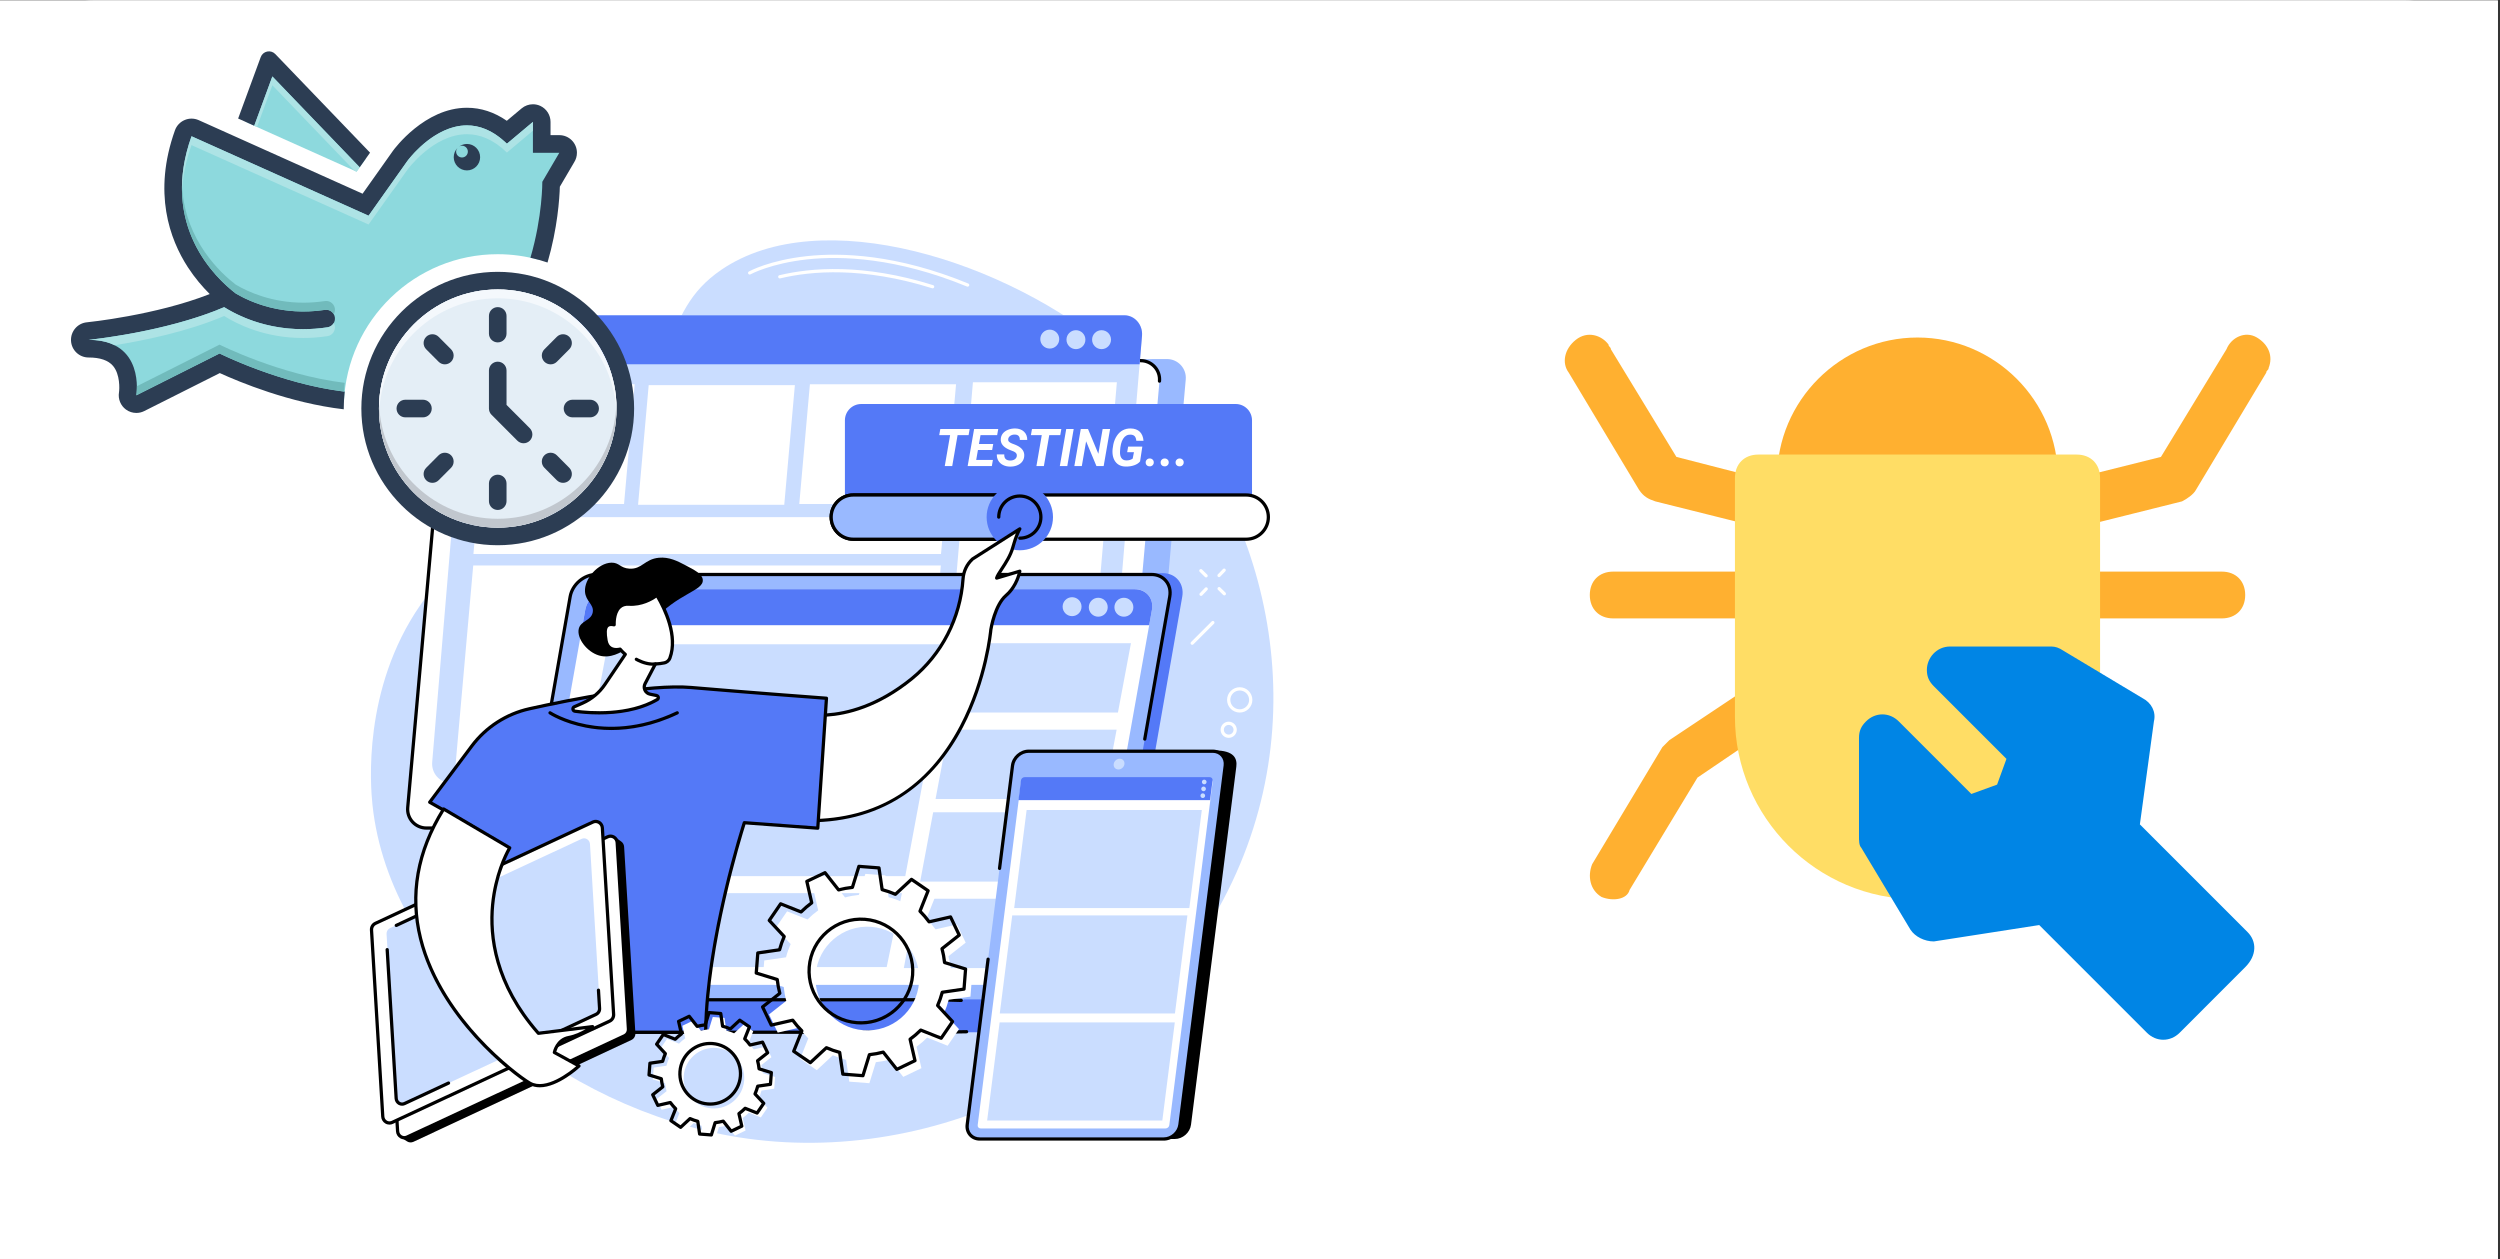 <svg xmlns="http://www.w3.org/2000/svg" xmlns:xlink="http://www.w3.org/1999/xlink" width="794" zoomAndPan="magnify" viewBox="0 0 595.5 300" height="400" preserveAspectRatio="xMidYMid meet" version="1.0"><rect x="0" y="0" width="595.5" height="300" fill="#333333" stroke="none"/><defs><clipPath id="61604834af"><path d="M 0 0.125 L 595 0.125 L 595 299.875 L 0 299.875 Z M 0 0.125 " clip-rule="nonzero"/></clipPath><clipPath id="d3e0c3266f"><path d="M 0 0.125 L 595 0.125 L 595 299.875 L 0 299.875 Z M 0 0.125 " clip-rule="nonzero"/></clipPath><clipPath id="3be23206f2"><path d="M 22.5 0.125 L 572.699 0.125 C 585.125 0.125 595.199 10.199 595.199 22.625 L 595.199 277.625 C 595.199 290.051 585.125 300.125 572.699 300.125 L 22.5 300.125 C 10.074 300.125 0 290.051 0 277.625 L 0 22.625 C 0 10.199 10.074 0.125 22.5 0.125 " clip-rule="nonzero"/></clipPath><clipPath id="f895e7e524"><path d="M 56 12.125 L 89 12.125 L 89 40 L 56 40 Z M 56 12.125 " clip-rule="nonzero"/></clipPath><clipPath id="e2fbf17129"><path d="M 16.801 24 L 138 24 L 138 99 L 16.801 99 Z M 16.801 24 " clip-rule="nonzero"/></clipPath><clipPath id="52e0cfc4d8"><path d="M 86 64 L 151.051 64 L 151.051 129.875 L 86 129.875 Z M 86 64 " clip-rule="nonzero"/></clipPath></defs><g clip-path="url(#61604834af)"><path fill="#ffffff" d="M 0 0.125 L 595.5 0.125 L 595.5 307.625 L 0 307.625 Z M 0 0.125 " fill-opacity="1" fill-rule="nonzero"/><path fill="#ffffff" d="M 0 0.125 L 595.5 0.125 L 595.5 300.125 L 0 300.125 Z M 0 0.125 " fill-opacity="1" fill-rule="nonzero"/></g><g clip-path="url(#d3e0c3266f)"><g clip-path="url(#3be23206f2)"><path fill="#ffffff" d="M 0 0.125 L 595.199 0.125 L 595.199 300.125 L 0 300.125 Z M 0 0.125 " fill-opacity="1" fill-rule="nonzero"/></g></g><path fill="#caddff" d="M 140.406 111.543 C 162.895 88.914 156.457 74.73 171.84 64.25 C 195.516 48.129 239.703 62 265.77 84.176 C 297.699 111.34 314.172 160.934 295.406 205.797 C 275.422 253.578 222.84 278.383 175.922 270.906 C 134.023 264.234 92.836 231.211 88.711 191.609 C 88.266 187.312 86.289 164.109 100.137 144.105 C 111.586 127.566 122.582 129.484 140.406 111.543 " fill-opacity="1" fill-rule="nonzero"/><path fill="#99b9ff" d="M 147.246 85.91 L 277.984 85.527 C 280.613 85.527 282.68 87.781 282.445 90.402 L 273.293 193.512 C 273.09 195.824 271.156 197.594 268.836 197.594 L 107.793 197.57 C 105.164 197.57 103.074 195.078 103.305 192.461 L 112.461 89.988 C 112.664 87.68 114.523 85.656 116.844 85.656 L 147.246 85.91 " fill-opacity="1" fill-rule="nonzero"/><path fill="#ffffff" d="M 141.012 85.91 L 271.73 85.91 C 274.359 85.91 276.422 88.164 276.191 90.781 L 267.082 193.16 C 266.875 195.469 264.941 197.238 262.621 197.238 L 101.574 197.238 C 98.945 197.238 96.883 194.984 97.117 192.367 L 106.227 89.988 C 106.43 87.68 108.367 85.91 110.684 85.91 L 141.012 85.91 " fill-opacity="1" fill-rule="nonzero"/><path fill="#000000" d="M 122.293 197.629 L 101.574 197.629 C 100.215 197.629 98.906 197.051 97.984 196.047 C 97.066 195.043 96.609 193.688 96.73 192.332 L 105.836 89.953 C 106.062 87.426 108.148 85.52 110.684 85.52 L 141.012 85.52 C 141.227 85.52 141.402 85.695 141.402 85.91 C 141.402 86.125 141.227 86.297 141.012 86.297 L 110.684 86.297 C 108.551 86.297 106.801 87.898 106.613 90.023 L 97.504 192.398 C 97.402 193.539 97.785 194.68 98.559 195.523 C 99.332 196.367 100.43 196.852 101.574 196.852 L 122.293 196.852 C 122.508 196.852 122.684 197.027 122.684 197.238 C 122.684 197.453 122.508 197.629 122.293 197.629 " fill-opacity="1" fill-rule="nonzero"/><path fill="#000000" d="M 276.191 91.172 C 276.18 91.172 276.168 91.172 276.156 91.168 C 275.941 91.152 275.785 90.961 275.801 90.75 C 275.906 89.609 275.52 88.469 274.746 87.625 C 273.973 86.781 272.875 86.297 271.73 86.297 L 141.012 86.297 C 140.797 86.297 140.625 86.125 140.625 85.91 C 140.625 85.695 140.797 85.52 141.012 85.52 L 271.73 85.52 C 273.094 85.52 274.402 86.098 275.32 87.102 C 276.238 88.105 276.699 89.461 276.578 90.816 C 276.559 91.02 276.391 91.172 276.191 91.172 " fill-opacity="1" fill-rule="nonzero"/><path fill="#caddff" d="M 144.398 75.074 L 267.816 75.074 C 270.301 75.074 272.246 77.328 272.027 79.949 L 263.426 182.324 C 263.23 184.633 261.406 186.406 259.215 186.406 L 107.16 186.406 C 104.68 186.406 102.73 184.148 102.949 181.531 L 111.551 79.152 C 111.746 76.844 113.57 75.074 115.762 75.074 L 144.398 75.074 " fill-opacity="1" fill-rule="nonzero"/><path fill="#5479f7" d="M 271.457 86.773 L 272.027 79.996 C 272.246 77.379 270.297 75.109 267.816 75.109 L 115.762 75.109 C 113.57 75.109 111.746 76.895 111.551 79.203 L 110.918 86.773 L 271.457 86.773 " fill-opacity="1" fill-rule="nonzero"/><path fill="#caddff" d="M 252.309 80.777 C 252.309 82.023 251.297 83.031 250.055 83.031 C 248.809 83.031 247.797 82.023 247.797 80.777 C 247.797 79.531 248.809 78.52 250.055 78.52 C 251.297 78.52 252.309 79.531 252.309 80.777 " fill-opacity="1" fill-rule="nonzero"/><path fill="#caddff" d="M 258.543 80.91 C 258.543 82.152 257.535 83.164 256.289 83.164 C 255.043 83.164 254.035 82.152 254.035 80.91 C 254.035 79.664 255.043 78.652 256.289 78.652 C 257.535 78.652 258.543 79.664 258.543 80.91 " fill-opacity="1" fill-rule="nonzero"/><path fill="#caddff" d="M 264.645 80.91 C 264.645 82.152 263.637 83.164 262.391 83.164 C 261.145 83.164 260.137 82.152 260.137 80.91 C 260.137 79.664 261.145 78.652 262.391 78.652 C 263.637 78.652 264.645 79.664 264.645 80.91 " fill-opacity="1" fill-rule="nonzero"/><path fill="#ffffff" d="M 148.645 120.051 L 113.824 120.051 L 116.355 91.539 L 151.176 91.539 L 148.645 120.051 " fill-opacity="1" fill-rule="nonzero"/><path fill="#ffffff" d="M 186.809 120.246 L 151.988 120.246 L 154.52 91.734 L 189.34 91.734 L 186.809 120.246 " fill-opacity="1" fill-rule="nonzero"/><path fill="#ffffff" d="M 225.203 120.051 L 190.387 120.051 L 192.918 91.539 L 227.734 91.539 L 225.203 120.051 " fill-opacity="1" fill-rule="nonzero"/><path fill="#ffffff" d="M 219.84 182.742 L 108.461 182.742 L 112.723 134.699 L 224.105 134.699 L 219.84 182.742 " fill-opacity="1" fill-rule="nonzero"/><path fill="#ffffff" d="M 224.148 131.961 L 112.77 131.961 L 113.551 123.176 L 224.93 123.176 L 224.148 131.961 " fill-opacity="1" fill-rule="nonzero"/><path fill="#ffffff" d="M 258.18 182.973 L 223.891 182.973 L 231.75 91.062 L 266.039 91.062 L 258.18 182.973 " fill-opacity="1" fill-rule="nonzero"/><path fill="#5479f7" d="M 224.633 234.188 C 221.582 231.691 218.375 229.367 215.094 227.148 C 208.434 222.648 201.41 218.625 194.316 214.723 C 190.582 212.672 186.707 210.816 182.883 208.906 C 179.035 206.988 175.176 205.082 171.312 203.184 C 167.785 201.445 164.258 199.707 160.738 197.961 C 152.734 170.902 144.043 140.227 145.77 140.227 L 276.996 136.523 C 280.086 136.523 282.156 139.035 281.613 142.125 L 265.715 232.801 C 265.172 235.891 262.219 238.402 259.129 238.402 L 229.926 238.402 C 228.203 236.949 226.375 235.609 224.633 234.188 " fill-opacity="1" fill-rule="nonzero"/><path fill="#99b9ff" d="M 142.023 136.84 L 274.273 136.84 C 277.195 136.84 279.145 139.207 278.633 142.125 L 262.73 232.801 C 262.219 235.719 259.438 238.082 256.52 238.082 L 124.266 238.082 C 121.348 238.082 119.395 235.719 119.906 232.801 L 135.809 142.125 C 136.32 139.207 139.105 136.84 142.023 136.84 " fill-opacity="1" fill-rule="nonzero"/><path fill="#000000" d="M 123.805 210.969 C 123.781 210.969 123.762 210.969 123.738 210.965 C 123.527 210.926 123.387 210.723 123.422 210.512 L 135.43 142.059 C 135.969 138.965 138.93 136.453 142.023 136.453 L 274.273 136.453 C 275.789 136.453 277.117 137.039 278.016 138.109 C 278.93 139.199 279.285 140.652 279.016 142.191 L 273.066 176.117 C 273.027 176.328 272.824 176.473 272.617 176.434 C 272.406 176.398 272.266 176.195 272.301 175.984 L 278.25 142.059 C 278.48 140.746 278.188 139.523 277.422 138.609 C 276.672 137.719 275.555 137.227 274.273 137.227 L 142.023 137.227 C 139.289 137.227 136.672 139.457 136.191 142.191 L 124.188 210.648 C 124.152 210.836 123.988 210.969 123.805 210.969 " fill-opacity="1" fill-rule="nonzero"/><path fill="#5479f7" d="M 103.395 238.137 L 257.199 238.137 C 259.25 238.137 260.914 239.832 260.914 242.008 C 260.914 244.184 259.25 245.879 257.199 245.879 L 103.395 245.879 C 101.34 245.879 99.676 244.188 99.676 242.008 C 99.676 239.828 101.34 238.137 103.395 238.137 " fill-opacity="1" fill-rule="nonzero"/><path fill="#000000" d="M 204.844 246.266 L 103.395 246.266 C 101.094 246.266 99.289 244.398 99.289 242.008 C 99.289 239.621 101.094 237.75 103.395 237.75 L 223.402 237.75 L 228.98 237.906 C 229.191 237.914 229.363 238.09 229.355 238.305 C 229.352 238.516 229.18 238.684 228.969 238.684 C 228.965 238.684 228.961 238.684 228.957 238.684 L 223.395 238.527 L 103.395 238.527 C 101.527 238.527 100.066 240.055 100.066 242.008 C 100.066 243.961 101.527 245.492 103.395 245.492 L 223.402 245.492 L 230.23 245.367 C 230.449 245.363 230.625 245.535 230.625 245.746 C 230.629 245.961 230.461 246.141 230.246 246.145 L 223.41 246.266 L 204.844 246.266 " fill-opacity="1" fill-rule="nonzero"/><path fill="#ffffff" d="M 145.281 140.336 L 270.273 140.336 C 273.031 140.336 274.875 142.539 274.391 145.254 L 259.363 229.668 C 258.879 232.387 256.25 234.59 253.492 234.59 L 128.5 234.59 C 125.742 234.59 123.898 232.387 124.383 229.668 L 139.41 145.254 C 139.895 142.539 142.523 140.336 145.281 140.336 " fill-opacity="1" fill-rule="nonzero"/><path fill="#5479f7" d="M 273.738 148.922 L 274.391 145.266 C 274.875 142.547 273.031 140.352 270.273 140.352 L 145.281 140.352 C 142.523 140.352 139.895 142.547 139.41 145.266 L 138.758 148.922 L 273.738 148.922 " fill-opacity="1" fill-rule="nonzero"/><path fill="#caddff" d="M 257.625 144.512 C 257.625 145.758 256.617 146.766 255.371 146.766 C 254.125 146.766 253.117 145.758 253.117 144.512 C 253.117 143.266 254.125 142.254 255.371 142.254 C 256.617 142.254 257.625 143.266 257.625 144.512 " fill-opacity="1" fill-rule="nonzero"/><path fill="#caddff" d="M 263.859 144.645 C 263.859 145.891 262.852 146.898 261.605 146.898 C 260.359 146.898 259.352 145.891 259.352 144.645 C 259.352 143.398 260.359 142.387 261.605 142.387 C 262.852 142.387 263.859 143.398 263.859 144.645 " fill-opacity="1" fill-rule="nonzero"/><path fill="#caddff" d="M 269.965 144.645 C 269.965 145.891 268.953 146.898 267.707 146.898 C 266.461 146.898 265.453 145.891 265.453 144.645 C 265.453 143.398 266.461 142.387 267.707 142.387 C 268.953 142.387 269.965 143.398 269.965 144.645 " fill-opacity="1" fill-rule="nonzero"/><path fill="#caddff" d="M 215.637 208.688 L 134.359 208.688 L 144.766 153.457 L 225.918 153.457 L 215.637 208.688 " fill-opacity="1" fill-rule="nonzero"/><path fill="#caddff" d="M 211.211 230.355 L 130.074 230.355 L 133.703 212.738 L 214.84 212.738 L 211.211 230.355 " fill-opacity="1" fill-rule="nonzero"/><path fill="#caddff" d="M 266.293 169.727 L 226.262 169.727 L 229.363 153.211 L 269.395 153.211 L 266.293 169.727 " fill-opacity="1" fill-rule="nonzero"/><path fill="#caddff" d="M 262.879 190.316 L 222.848 190.316 L 225.949 173.801 L 265.98 173.801 L 262.879 190.316 " fill-opacity="1" fill-rule="nonzero"/><path fill="#caddff" d="M 259.211 210.004 L 219.18 210.004 L 222.281 193.484 L 262.309 193.484 L 259.211 210.004 " fill-opacity="1" fill-rule="nonzero"/><path fill="#caddff" d="M 255.32 230.594 L 215.289 230.594 L 218.391 214.078 L 258.418 214.078 L 255.32 230.594 " fill-opacity="1" fill-rule="nonzero"/><path fill="#000000" d="M 279.844 271.309 L 236.016 271.309 C 234.129 271.309 232.789 269.781 233.027 267.902 L 243.82 182.641 C 244.059 180.758 245.781 179.234 247.672 179.234 L 289.301 178.746 C 294.078 178.746 294.727 180.758 294.488 182.641 L 283.699 267.902 C 283.461 269.781 281.734 271.309 279.844 271.309 " fill-opacity="1" fill-rule="nonzero"/><path fill="#99b9ff" d="M 277.207 271.309 L 233.379 271.309 C 231.488 271.309 230.152 269.777 230.391 267.891 L 241.184 182.359 C 241.422 180.473 243.145 178.941 245.035 178.941 L 288.863 178.941 C 290.754 178.941 292.09 180.473 291.852 182.359 L 281.059 267.891 C 280.82 269.777 279.098 271.309 277.207 271.309 " fill-opacity="1" fill-rule="nonzero"/><path fill="#caddff" d="M 266.402 183.289 C 265.691 183.289 265.191 182.715 265.281 182.008 C 265.371 181.301 266.016 180.727 266.723 180.727 C 267.43 180.727 267.934 181.301 267.844 182.008 C 267.754 182.715 267.109 183.289 266.402 183.289 " fill-opacity="1" fill-rule="nonzero"/><path fill="#ffffff" d="M 232.887 268.008 L 243.191 186.34 C 243.246 185.906 243.645 185.551 244.082 185.551 L 288.148 185.551 C 288.582 185.551 288.891 185.906 288.836 186.34 L 278.531 268.008 C 278.477 268.445 278.078 268.797 277.645 268.797 L 233.578 268.797 C 233.141 268.797 232.832 268.445 232.887 268.008 " fill-opacity="1" fill-rule="nonzero"/><path fill="#5479f7" d="M 288.238 190.594 L 288.836 185.887 C 288.891 185.449 288.582 185.117 288.148 185.117 L 244.082 185.117 C 243.645 185.117 243.246 185.449 243.191 185.887 L 242.598 190.594 L 288.238 190.594 " fill-opacity="1" fill-rule="nonzero"/><path fill="#caddff" d="M 287.406 186.266 C 287.406 186.574 287.156 186.824 286.848 186.824 C 286.539 186.824 286.293 186.574 286.293 186.266 C 286.293 185.961 286.539 185.711 286.848 185.711 C 287.156 185.711 287.406 185.961 287.406 186.266 " fill-opacity="1" fill-rule="nonzero"/><path fill="#caddff" d="M 287.246 187.91 C 287.246 188.219 286.996 188.469 286.691 188.469 C 286.383 188.469 286.133 188.219 286.133 187.91 C 286.133 187.605 286.383 187.355 286.691 187.355 C 286.996 187.355 287.246 187.605 287.246 187.91 " fill-opacity="1" fill-rule="nonzero"/><path fill="#caddff" d="M 287.062 189.531 C 287.062 189.836 286.812 190.086 286.504 190.086 C 286.195 190.086 285.945 189.836 285.945 189.531 C 285.945 189.223 286.195 188.973 286.504 188.973 C 286.812 188.973 287.062 189.223 287.062 189.531 " fill-opacity="1" fill-rule="nonzero"/><path fill="#caddff" d="M 283.301 216.305 L 241.574 216.305 L 244.543 192.938 L 286.273 192.938 L 283.301 216.305 " fill-opacity="1" fill-rule="nonzero"/><path fill="#caddff" d="M 279.871 241.414 L 238.141 241.414 L 241.113 218.047 L 282.84 218.047 L 279.871 241.414 " fill-opacity="1" fill-rule="nonzero"/><path fill="#caddff" d="M 276.867 266.906 L 235.137 266.906 L 238.109 243.539 L 279.836 243.539 L 276.867 266.906 " fill-opacity="1" fill-rule="nonzero"/><path fill="#000000" d="M 277.207 271.699 L 233.379 271.699 C 232.355 271.699 231.441 271.301 230.805 270.574 C 230.16 269.844 229.875 268.871 230.004 267.84 L 234.977 228.43 C 235.004 228.215 235.199 228.066 235.414 228.094 C 235.625 228.121 235.773 228.312 235.75 228.527 L 230.777 267.938 C 230.672 268.746 230.891 269.5 231.387 270.059 C 231.875 270.617 232.582 270.922 233.379 270.922 L 277.207 270.922 C 278.906 270.922 280.461 269.539 280.676 267.84 L 291.469 182.312 C 291.566 181.504 291.352 180.75 290.855 180.188 C 290.367 179.633 289.66 179.328 288.863 179.328 L 245.035 179.328 C 243.336 179.328 241.781 180.711 241.566 182.41 L 238.477 206.902 C 238.449 207.113 238.258 207.266 238.043 207.238 C 237.832 207.211 237.68 207.016 237.707 206.805 L 240.797 182.312 C 241.059 180.238 242.961 178.551 245.035 178.551 L 288.863 178.551 C 289.887 178.551 290.801 178.949 291.438 179.676 C 292.082 180.406 292.367 181.379 292.238 182.41 L 281.445 267.938 C 281.184 270.012 279.281 271.699 277.207 271.699 " fill-opacity="1" fill-rule="nonzero"/><path fill="#5479f7" d="M 294.336 96.234 L 205.156 96.234 C 203.004 96.234 201.258 97.98 201.258 100.129 L 201.258 123.176 L 298.23 123.176 L 298.23 100.129 C 298.23 97.98 296.488 96.234 294.336 96.234 " fill-opacity="1" fill-rule="nonzero"/><path fill="#ffffff" d="M 230.715 103.656 L 228.094 103.656 L 226.82 111.016 L 225.043 111.016 L 226.316 103.656 L 223.723 103.656 L 223.984 102.18 L 230.977 102.18 L 230.715 103.656 " fill-opacity="1" fill-rule="nonzero"/><path fill="#ffffff" d="M 236.332 107.188 L 232.945 107.188 L 232.531 109.555 L 236.512 109.555 L 236.258 111.016 L 230.496 111.016 L 232.035 102.18 L 237.781 102.18 L 237.52 103.656 L 233.559 103.656 L 233.188 105.762 L 236.586 105.762 L 236.332 107.188 " fill-opacity="1" fill-rule="nonzero"/><path fill="#ffffff" d="M 242.199 108.656 C 242.285 108.176 242.051 107.809 241.492 107.551 L 240.32 107.086 C 238.961 106.477 238.312 105.641 238.383 104.578 C 238.41 104.082 238.574 103.645 238.867 103.266 C 239.164 102.887 239.578 102.586 240.113 102.371 C 240.648 102.152 241.223 102.051 241.844 102.059 C 242.695 102.074 243.387 102.328 243.914 102.82 C 244.438 103.312 244.699 103.969 244.691 104.797 L 242.918 104.797 C 242.938 104.395 242.848 104.082 242.652 103.859 C 242.457 103.637 242.152 103.523 241.738 103.516 C 241.336 103.508 240.98 103.598 240.684 103.789 C 240.383 103.984 240.207 104.246 240.148 104.582 C 240.07 105.023 240.367 105.375 241.035 105.633 L 241.836 105.938 L 242.297 106.148 C 243.492 106.742 244.051 107.57 243.973 108.641 C 243.938 109.16 243.77 109.609 243.473 109.988 C 243.176 110.367 242.77 110.656 242.258 110.859 C 241.746 111.062 241.184 111.156 240.566 111.145 C 239.941 111.133 239.383 111 238.895 110.75 C 238.402 110.5 238.031 110.145 237.777 109.688 C 237.539 109.266 237.426 108.777 237.441 108.23 L 239.219 108.238 C 239.164 109.195 239.637 109.684 240.637 109.699 C 241.066 109.699 241.426 109.605 241.703 109.414 C 241.98 109.227 242.148 108.973 242.199 108.656 " fill-opacity="1" fill-rule="nonzero"/><path fill="#ffffff" d="M 252.551 103.656 L 249.93 103.656 L 248.652 111.016 L 246.875 111.016 L 248.148 103.656 L 245.559 103.656 L 245.82 102.18 L 252.812 102.18 L 252.551 103.656 " fill-opacity="1" fill-rule="nonzero"/><path fill="#ffffff" d="M 254.227 111.016 L 252.449 111.016 L 253.977 102.18 L 255.754 102.18 L 254.227 111.016 " fill-opacity="1" fill-rule="nonzero"/><path fill="#ffffff" d="M 262.895 111.016 L 261.172 111.016 L 258.711 105.125 L 257.688 111.016 L 255.91 111.016 L 257.445 102.18 L 259.16 102.18 L 261.625 108.086 L 262.652 102.18 L 264.426 102.18 L 262.895 111.016 " fill-opacity="1" fill-rule="nonzero"/><path fill="#ffffff" d="M 271.57 109.898 C 271.254 110.301 270.793 110.609 270.18 110.824 C 269.574 111.043 268.887 111.145 268.121 111.133 C 267.52 111.129 266.988 110.996 266.531 110.734 C 266.074 110.477 265.715 110.098 265.449 109.609 C 265.188 109.121 265.039 108.562 265 107.934 C 264.961 107.352 265.023 106.668 265.188 105.879 C 265.352 105.094 265.633 104.402 266.031 103.809 C 266.43 103.215 266.906 102.773 267.465 102.48 C 268.023 102.188 268.645 102.047 269.324 102.059 C 270.246 102.074 270.969 102.332 271.492 102.836 C 272.012 103.344 272.309 104.062 272.383 105 L 270.672 104.996 C 270.625 104.504 270.492 104.137 270.277 103.902 C 270.059 103.668 269.73 103.543 269.297 103.527 C 268.551 103.504 267.961 103.832 267.531 104.512 C 267.098 105.195 266.852 106.184 266.793 107.48 C 266.75 108.172 266.855 108.707 267.109 109.086 C 267.363 109.469 267.75 109.66 268.266 109.668 C 268.871 109.688 269.383 109.543 269.809 109.238 L 270.105 107.715 L 268.492 107.715 L 268.727 106.375 L 272.102 106.375 L 271.57 109.898 " fill-opacity="1" fill-rule="nonzero"/><path fill="#ffffff" d="M 273.844 109.207 C 274.117 109.199 274.348 109.285 274.539 109.461 C 274.734 109.637 274.828 109.859 274.828 110.125 C 274.836 110.391 274.746 110.621 274.562 110.809 C 274.375 110.996 274.145 111.09 273.875 111.09 C 273.605 111.098 273.375 111.016 273.191 110.848 C 273.004 110.68 272.906 110.457 272.898 110.184 C 272.891 109.914 272.977 109.688 273.16 109.5 C 273.34 109.312 273.57 109.215 273.844 109.207 " fill-opacity="1" fill-rule="nonzero"/><path fill="#ffffff" d="M 277.41 109.207 C 277.68 109.199 277.91 109.285 278.105 109.461 C 278.297 109.637 278.391 109.859 278.391 110.125 C 278.398 110.391 278.309 110.621 278.125 110.809 C 277.938 110.996 277.711 111.09 277.438 111.09 C 277.168 111.098 276.938 111.016 276.754 110.848 C 276.566 110.68 276.469 110.457 276.461 110.184 C 276.453 109.914 276.539 109.688 276.723 109.5 C 276.906 109.312 277.133 109.215 277.41 109.207 " fill-opacity="1" fill-rule="nonzero"/><path fill="#ffffff" d="M 280.973 109.207 C 281.242 109.199 281.473 109.285 281.668 109.461 C 281.859 109.637 281.957 109.859 281.957 110.125 C 281.961 110.391 281.875 110.621 281.688 110.809 C 281.504 110.996 281.273 111.09 281 111.09 C 280.73 111.098 280.504 111.016 280.316 110.848 C 280.129 110.68 280.031 110.457 280.023 110.184 C 280.016 109.914 280.102 109.688 280.285 109.5 C 280.469 109.312 280.695 109.215 280.973 109.207 " fill-opacity="1" fill-rule="nonzero"/><path fill="#ffffff" d="M 296.852 117.906 L 203.254 117.906 C 200.344 117.906 197.984 120.266 197.984 123.176 C 197.984 126.086 200.344 128.445 203.254 128.445 L 296.852 128.445 C 299.762 128.445 302.121 126.086 302.121 123.176 C 302.121 120.266 299.762 117.906 296.852 117.906 " fill-opacity="1" fill-rule="nonzero"/><path fill="#000000" d="M 203.254 118.293 C 200.562 118.293 198.371 120.484 198.371 123.176 C 198.371 125.867 200.562 128.055 203.254 128.055 L 296.852 128.055 C 299.543 128.055 301.734 125.867 301.734 123.176 C 301.734 120.484 299.543 118.293 296.852 118.293 Z M 296.852 128.832 L 203.254 128.832 C 200.133 128.832 197.598 126.293 197.598 123.176 C 197.598 120.055 200.133 117.516 203.254 117.516 L 296.852 117.516 C 299.973 117.516 302.512 120.055 302.512 123.176 C 302.512 126.293 299.973 128.832 296.852 128.832 " fill-opacity="1" fill-rule="nonzero"/><path fill="#99b9ff" d="M 237.898 117.906 L 203.254 117.906 C 200.344 117.906 197.984 120.266 197.984 123.176 C 197.984 126.086 200.344 128.445 203.254 128.445 L 237.898 128.445 C 240.809 128.445 243.168 126.086 243.168 123.176 C 243.168 120.266 240.809 117.906 237.898 117.906 " fill-opacity="1" fill-rule="nonzero"/><path fill="#000000" d="M 203.254 118.293 C 200.562 118.293 198.371 120.484 198.371 123.176 C 198.371 125.867 200.562 128.055 203.254 128.055 L 237.898 128.055 C 240.59 128.055 242.781 125.867 242.781 123.176 C 242.781 120.484 240.59 118.293 237.898 118.293 Z M 237.898 128.832 L 203.254 128.832 C 200.133 128.832 197.598 126.293 197.598 123.176 C 197.598 120.055 200.133 117.516 203.254 117.516 L 237.898 117.516 C 241.02 117.516 243.559 120.055 243.559 123.176 C 243.559 126.293 241.02 128.832 237.898 128.832 " fill-opacity="1" fill-rule="nonzero"/><path fill="#5479f7" d="M 242.918 131.078 C 238.555 131.078 235.016 127.539 235.016 123.176 C 235.016 118.809 238.555 115.27 242.918 115.27 C 247.285 115.27 250.824 118.809 250.824 123.176 C 250.824 127.539 247.285 131.078 242.918 131.078 " fill-opacity="1" fill-rule="nonzero"/><path fill="#000000" d="M 242.918 128.582 C 242.703 128.582 242.531 128.406 242.531 128.195 C 242.531 127.977 242.703 127.805 242.918 127.805 C 245.473 127.805 247.551 125.727 247.551 123.176 C 247.551 120.621 245.473 118.543 242.918 118.543 C 240.367 118.543 238.289 120.621 238.289 123.176 C 238.289 123.391 238.113 123.562 237.898 123.562 C 237.684 123.562 237.512 123.391 237.512 123.176 C 237.512 120.191 239.938 117.766 242.918 117.766 C 245.902 117.766 248.328 120.191 248.328 123.176 C 248.328 126.156 245.902 128.582 242.918 128.582 " fill-opacity="1" fill-rule="nonzero"/><path fill="#ffffff" d="M 188.398 169.391 C 188.398 169.391 201.465 174.43 217.18 161.668 C 224.391 155.812 228.777 147.164 229.395 137.895 C 229.512 136.082 230.32 134.387 231.652 133.156 L 242.918 125.977 C 242.918 125.977 242.121 127.207 241.254 130.391 C 240.383 133.574 237.742 136.375 237.398 137.703 L 242.918 136.059 C 242.918 136.059 242.332 139.523 239.637 141.836 C 236.938 144.152 236.02 149.961 236.02 149.961 C 236.02 149.961 232.184 196.23 191.762 195.48 L 188.398 169.391 " fill-opacity="1" fill-rule="nonzero"/><path fill="#000000" d="M 192.102 195.098 C 192.316 195.102 192.531 195.102 192.746 195.102 C 208.852 195.102 220.941 187.617 228.691 172.844 C 234.605 161.57 235.621 150.043 235.633 149.93 C 235.633 149.918 235.633 149.91 235.637 149.898 C 235.676 149.656 236.609 143.922 239.383 141.543 C 241.27 139.926 242.086 137.695 242.387 136.621 L 237.512 138.074 C 237.379 138.113 237.23 138.078 237.129 137.98 C 237.031 137.887 236.988 137.742 237.023 137.605 C 237.176 137.016 237.68 136.25 238.316 135.281 C 239.23 133.887 240.371 132.148 240.879 130.289 C 241.277 128.828 241.66 127.77 241.965 127.043 L 231.895 133.465 C 230.645 134.633 229.895 136.215 229.781 137.922 C 229.156 147.332 224.652 156.098 217.426 161.969 C 209.227 168.629 201.75 170.395 196.922 170.703 C 192.906 170.961 190.047 170.301 188.863 169.953 Z M 192.719 195.879 C 192.398 195.879 192.074 195.875 191.754 195.871 C 191.559 195.867 191.398 195.723 191.375 195.531 L 188.016 169.441 C 187.996 169.305 188.051 169.168 188.16 169.086 C 188.266 169 188.41 168.98 188.539 169.027 C 188.57 169.039 191.82 170.262 196.918 169.926 C 201.621 169.617 208.914 167.879 216.934 161.367 C 223.996 155.629 228.395 147.066 229.004 137.871 C 229.133 135.949 229.98 134.176 231.391 132.867 C 231.406 132.852 231.426 132.84 231.445 132.828 L 242.711 125.648 C 242.863 125.551 243.066 125.574 243.195 125.703 C 243.324 125.832 243.344 126.035 243.246 126.188 C 243.238 126.199 242.465 127.426 241.629 130.492 C 241.086 132.473 239.91 134.266 238.965 135.707 C 238.629 136.223 238.316 136.695 238.094 137.09 L 242.809 135.684 C 242.938 135.648 243.074 135.676 243.176 135.766 C 243.277 135.855 243.324 135.988 243.301 136.121 C 243.277 136.27 242.66 139.754 239.891 142.133 C 237.391 144.277 236.453 149.711 236.406 150.008 C 236.359 150.516 235.27 161.969 229.391 173.184 C 225.871 179.898 221.352 185.223 215.949 189.004 C 209.434 193.57 201.621 195.879 192.719 195.879 " fill-opacity="1" fill-rule="nonzero"/><path fill="#5479f7" d="M 105.379 245.879 L 168.09 245.879 C 168.355 223.414 177.305 195.969 177.305 195.969 L 194.793 197.27 L 196.863 166.324 C 196.863 166.324 179.035 165.004 164.605 163.762 C 154.859 162.922 136.801 166.449 126.098 168.832 C 120.613 170.055 115.75 173.203 112.379 177.699 L 102.355 191.086 L 113.238 197.27 C 103.91 213.012 103.992 233.031 105.379 245.879 " fill-opacity="1" fill-rule="nonzero"/><path fill="#000000" d="M 105.727 245.488 L 167.707 245.488 C 168.066 223.293 176.844 196.121 176.934 195.848 C 176.988 195.68 177.148 195.566 177.332 195.582 L 194.434 196.852 L 196.449 166.684 C 193.773 166.48 177.676 165.277 164.57 164.148 C 154.77 163.301 136.312 166.957 126.184 169.211 C 120.797 170.41 116.004 173.508 112.691 177.934 L 102.93 190.965 L 113.43 196.93 C 113.52 196.98 113.586 197.066 113.613 197.168 C 113.641 197.27 113.625 197.375 113.57 197.465 C 104.543 212.707 104.305 231.926 105.727 245.488 Z M 168.09 246.266 L 105.379 246.266 C 105.18 246.266 105.012 246.117 104.992 245.918 C 103.523 232.32 103.688 212.91 112.703 197.41 L 102.16 191.426 C 102.066 191.367 101.996 191.277 101.973 191.164 C 101.949 191.059 101.977 190.941 102.043 190.852 L 112.07 177.469 C 115.492 172.895 120.445 169.691 126.016 168.453 C 136.188 166.191 154.73 162.52 164.637 163.375 C 178.898 164.602 196.715 165.922 196.891 165.934 C 197.105 165.953 197.266 166.137 197.25 166.348 L 195.18 197.293 C 195.176 197.398 195.125 197.492 195.051 197.562 C 194.969 197.629 194.867 197.664 194.766 197.656 L 177.578 196.379 C 176.629 199.379 168.727 224.961 168.477 245.883 C 168.477 246.094 168.301 246.266 168.09 246.266 " fill-opacity="1" fill-rule="nonzero"/><path fill="#000000" d="M 148.664 201.699 L 151.348 246.121 C 151.387 246.801 151.02 247.43 150.418 247.711 L 98.469 271.984 C 97.949 272.223 97.395 272.156 96.961 271.879 C 96.547 271.609 95.324 270.84 95.324 270.84 L 93.535 226.164 C 93.492 225.488 93.863 224.855 94.461 224.574 L 146.625 199.5 C 146.625 199.5 147.543 200.137 147.984 200.453 C 148.363 200.727 148.633 201.168 148.664 201.699 " fill-opacity="1" fill-rule="nonzero"/><path fill="#ffffff" d="M 147.012 200.715 L 149.695 245.137 C 149.738 245.816 149.367 246.445 148.766 246.727 L 96.957 270.855 C 95.941 271.332 94.777 270.609 94.707 269.461 L 92.023 225.035 C 91.984 224.359 92.352 223.727 92.953 223.449 L 144.762 199.32 C 145.777 198.844 146.945 199.566 147.012 200.715 " fill-opacity="1" fill-rule="nonzero"/><path fill="#000000" d="M 145.418 199.559 C 145.254 199.559 145.086 199.594 144.926 199.672 L 93.117 223.801 C 92.664 224.012 92.383 224.5 92.414 225.012 L 95.094 269.438 C 95.121 269.859 95.348 270.238 95.699 270.445 C 96.039 270.648 96.438 270.672 96.793 270.504 L 148.602 246.375 C 149.055 246.164 149.34 245.676 149.309 245.16 L 146.625 200.738 C 146.602 200.316 146.375 199.938 146.02 199.727 C 145.832 199.617 145.625 199.559 145.418 199.559 Z M 96.301 271.395 C 95.957 271.395 95.613 271.301 95.305 271.113 C 94.727 270.773 94.359 270.164 94.32 269.484 L 91.637 225.062 C 91.586 224.23 92.051 223.441 92.789 223.098 L 144.598 198.965 C 145.191 198.691 145.852 198.723 146.418 199.059 C 146.992 199.402 147.359 200.012 147.402 200.691 L 150.082 245.113 C 150.133 245.945 149.672 246.734 148.93 247.078 L 97.125 271.211 C 96.859 271.332 96.578 271.395 96.301 271.395 " fill-opacity="1" fill-rule="nonzero"/><path fill="#ffffff" d="M 143.48 197.207 L 146.164 241.633 C 146.203 242.309 145.836 242.941 145.234 243.223 L 93.426 267.352 C 92.41 267.824 91.246 267.102 91.176 265.957 L 88.492 221.531 C 88.453 220.855 88.82 220.223 89.422 219.941 L 141.23 195.812 C 142.246 195.34 143.41 196.062 143.48 197.207 " fill-opacity="1" fill-rule="nonzero"/><path fill="#000000" d="M 141.887 196.055 C 141.719 196.055 141.551 196.09 141.395 196.164 L 89.586 220.297 C 89.133 220.508 88.852 220.992 88.879 221.508 L 91.562 265.934 C 91.59 266.355 91.816 266.73 92.168 266.941 C 92.508 267.145 92.906 267.164 93.262 267 L 145.07 242.867 C 145.523 242.656 145.809 242.172 145.777 241.656 L 143.094 197.23 C 143.066 196.809 142.84 196.434 142.488 196.223 C 142.301 196.109 142.094 196.055 141.887 196.055 Z M 92.77 267.887 C 92.426 267.887 92.082 267.797 91.77 267.609 C 91.195 267.266 90.828 266.656 90.789 265.98 L 88.105 221.555 C 88.055 220.727 88.52 219.938 89.258 219.594 L 141.066 195.461 C 141.656 195.184 142.32 195.219 142.883 195.555 C 143.461 195.898 143.828 196.508 143.867 197.184 L 146.551 241.609 C 146.602 242.441 146.137 243.227 145.398 243.574 L 93.59 267.703 C 93.324 267.828 93.047 267.887 92.77 267.887 " fill-opacity="1" fill-rule="nonzero"/><path fill="#caddff" d="M 140.531 201.047 L 142.895 240.188 C 142.93 240.785 142.602 241.34 142.074 241.59 L 96.426 262.852 C 95.531 263.266 94.504 262.629 94.441 261.621 L 92.078 222.477 C 92.043 221.883 92.367 221.324 92.898 221.078 L 138.547 199.816 C 139.441 199.398 140.469 200.039 140.531 201.047 " fill-opacity="1" fill-rule="nonzero"/><path fill="#000000" d="M 130.676 247.273 C 130.531 247.273 130.391 247.188 130.324 247.047 C 130.234 246.852 130.316 246.621 130.512 246.531 L 141.836 241.258 C 142.219 241.078 142.457 240.668 142.43 240.234 L 142.168 235.891 C 142.152 235.676 142.316 235.492 142.531 235.477 C 142.75 235.465 142.93 235.629 142.941 235.844 L 143.203 240.188 C 143.25 240.938 142.832 241.652 142.164 241.961 L 130.84 247.234 C 130.785 247.262 130.73 247.273 130.676 247.273 " fill-opacity="1" fill-rule="nonzero"/><path fill="#000000" d="M 94.395 220.82 C 94.246 220.82 94.105 220.738 94.039 220.598 C 93.949 220.402 94.035 220.172 94.227 220.082 L 101.719 216.57 C 101.914 216.477 102.145 216.562 102.234 216.754 C 102.328 216.949 102.242 217.184 102.047 217.273 L 94.559 220.785 C 94.504 220.809 94.449 220.82 94.395 220.82 " fill-opacity="1" fill-rule="nonzero"/><path fill="#000000" d="M 95.77 263.391 C 95.461 263.391 95.152 263.309 94.867 263.141 C 94.352 262.828 94.016 262.277 93.98 261.664 L 91.84 226.23 C 91.828 226.016 91.988 225.832 92.203 225.82 C 92.418 225.805 92.602 225.969 92.617 226.184 L 94.754 261.617 C 94.777 261.977 94.969 262.293 95.266 262.473 C 95.551 262.641 95.887 262.66 96.188 262.52 L 106.676 257.633 C 106.871 257.543 107.102 257.629 107.191 257.824 C 107.281 258.016 107.199 258.25 107.004 258.34 L 96.516 263.223 C 96.277 263.336 96.023 263.391 95.77 263.391 " fill-opacity="1" fill-rule="nonzero"/><path fill="#ffffff" d="M 105.676 192.703 L 121.414 201.961 C 121.414 201.961 108.277 223.41 128.246 246.129 L 141.148 244.543 C 141.148 244.543 138.375 246.613 135.52 247.133 C 132.66 247.648 132.051 250.691 132.051 250.691 L 137.914 253.91 C 137.914 253.91 130.703 260.621 126.188 258.004 C 121.668 255.387 84.086 227.234 105.676 192.703 " fill-opacity="1" fill-rule="nonzero"/><path fill="#000000" d="M 105.805 193.23 C 99.773 203.035 98.008 213.211 100.555 223.48 C 103.055 233.539 109.305 241.859 114.113 247.066 C 119.348 252.738 124.637 256.66 126.383 257.668 C 130.008 259.77 135.68 255.312 137.242 253.984 L 131.863 251.035 C 131.715 250.953 131.637 250.785 131.668 250.617 C 131.695 250.48 132.367 247.309 135.449 246.75 C 136.961 246.477 138.465 245.742 139.512 245.137 L 128.293 246.516 C 128.168 246.527 128.039 246.48 127.953 246.383 C 117.547 234.547 116.23 223.047 116.957 215.488 C 117.641 208.359 120.152 203.414 120.887 202.098 Z M 128.578 259 C 127.672 259 126.797 258.805 125.992 258.34 C 121.918 255.977 104.449 242.387 99.801 223.668 C 97.172 213.074 99.039 202.586 105.348 192.496 C 105.457 192.316 105.691 192.262 105.871 192.367 L 121.613 201.625 C 121.703 201.676 121.766 201.762 121.793 201.863 C 121.816 201.965 121.801 202.074 121.746 202.16 C 121.715 202.215 118.492 207.57 117.727 215.598 C 117.027 222.965 118.316 234.156 128.402 245.719 L 141.102 244.16 C 141.277 244.137 141.445 244.234 141.508 244.398 C 141.574 244.562 141.523 244.75 141.383 244.855 C 141.266 244.941 138.5 246.984 135.59 247.512 C 133.5 247.891 132.727 249.789 132.504 250.5 L 138.102 253.57 C 138.211 253.633 138.285 253.742 138.301 253.863 C 138.316 253.988 138.27 254.113 138.18 254.195 C 137.93 254.43 132.953 259 128.578 259 " fill-opacity="1" fill-rule="nonzero"/><path fill="#000000" d="M 145.617 173.895 C 143.281 173.895 141.227 173.648 139.512 173.312 C 134.117 172.266 130.938 170.211 130.805 170.121 C 130.625 170.004 130.574 169.766 130.691 169.586 C 130.809 169.406 131.051 169.355 131.23 169.473 C 131.262 169.496 134.441 171.547 139.695 172.559 C 144.543 173.496 152.199 173.711 161.148 169.449 C 161.344 169.355 161.574 169.438 161.668 169.633 C 161.762 169.824 161.68 170.059 161.484 170.148 C 155.484 173.008 150.051 173.895 145.617 173.895 " fill-opacity="1" fill-rule="nonzero"/><path fill="#000000" d="M 149.434 154.441 C 147.867 155.414 145.406 156.949 142.664 156.129 C 139.746 155.258 137.324 151.965 137.867 149.758 C 138.34 147.828 140.812 147.871 141.188 145.859 C 141.543 143.965 139.484 143.246 139.344 140.918 C 139.156 137.816 142.512 134.117 145.617 134.027 C 147.527 133.973 147.719 135.324 149.926 135.457 C 152.93 135.637 153.527 133.188 156.941 132.855 C 159.398 132.621 161.402 133.668 163.094 134.547 C 165.598 135.855 167.242 136.715 167.398 138.059 C 167.719 140.812 161.281 141.25 155.34 148.199 C 153.18 150.727 152.367 152.613 149.434 154.441 " fill-opacity="1" fill-rule="nonzero"/><path fill="#ffffff" d="M 159.574 156.738 C 161.895 150.445 156.836 142.445 156.465 141.785 C 156.465 141.785 153.602 144.168 149.785 143.914 C 145.969 143.656 146.289 148.82 146.289 148.82 C 144.215 148.363 143.852 149.758 144.363 152.609 C 144.879 155.457 147.707 154.625 147.707 154.625 C 148.102 155.098 148.516 155.504 148.941 155.863 L 144.098 163.035 C 142.773 164.992 140.926 166.535 138.766 167.488 L 136.801 168.355 C 136.289 168.582 136.395 169.34 136.945 169.414 C 140.785 169.926 149.797 170.57 156.559 166.633 C 156.965 166.398 156.859 165.781 156.398 165.684 L 154.828 165.348 C 153.707 165.109 153.125 163.871 153.656 162.855 L 156.113 158.156 C 156.969 158.121 157.703 158.008 158.238 157.898 C 158.855 157.77 159.355 157.328 159.574 156.738 " fill-opacity="1" fill-rule="nonzero"/><path fill="#000000" d="M 147.707 154.234 C 147.82 154.234 147.93 154.285 148.004 154.375 C 148.363 154.805 148.762 155.207 149.191 155.566 C 149.344 155.695 149.375 155.918 149.262 156.082 L 144.418 163.25 C 143.051 165.27 141.152 166.859 138.922 167.844 L 136.957 168.711 C 136.855 168.754 136.852 168.84 136.859 168.887 C 136.867 168.934 136.891 169.012 137 169.027 C 140.586 169.508 149.652 170.203 156.363 166.297 C 156.422 166.266 156.426 166.211 156.422 166.172 C 156.418 166.141 156.395 166.078 156.32 166.062 L 154.746 165.727 C 154.094 165.59 153.555 165.164 153.27 164.559 C 152.988 163.953 153 163.27 153.309 162.676 L 155.766 157.977 C 155.832 157.855 155.957 157.773 156.094 157.77 C 156.789 157.742 157.484 157.656 158.16 157.516 C 158.645 157.418 159.035 157.074 159.211 156.602 C 161.086 151.512 157.938 145.098 156.348 142.359 C 155.441 143 152.934 144.512 149.762 144.301 C 148.934 144.246 148.289 144.461 147.789 144.957 C 146.535 146.199 146.676 148.773 146.676 148.797 C 146.684 148.918 146.633 149.039 146.539 149.117 C 146.449 149.195 146.324 149.227 146.203 149.203 C 145.574 149.062 145.148 149.109 144.902 149.348 C 144.484 149.75 144.434 150.793 144.746 152.539 C 144.875 153.254 145.176 153.766 145.641 154.055 C 146.473 154.57 147.586 154.254 147.598 154.25 C 147.633 154.242 147.672 154.234 147.707 154.234 Z M 142.703 170.184 C 140.285 170.184 138.223 169.977 136.895 169.797 C 136.473 169.738 136.148 169.418 136.09 168.996 C 136.031 168.574 136.25 168.172 136.645 168 L 138.609 167.133 C 140.703 166.207 142.492 164.715 143.773 162.816 L 148.43 155.93 C 148.125 155.656 147.836 155.363 147.566 155.055 C 147.102 155.145 146.094 155.246 145.238 154.715 C 144.574 154.309 144.152 153.621 143.984 152.676 C 143.609 150.602 143.727 149.402 144.363 148.785 C 144.73 148.438 145.234 148.297 145.895 148.363 C 145.91 147.469 146.09 145.547 147.238 144.406 C 147.898 143.75 148.762 143.453 149.812 143.527 C 153.434 143.77 156.188 141.508 156.215 141.488 C 156.305 141.414 156.418 141.383 156.531 141.402 C 156.648 141.426 156.746 141.496 156.801 141.594 C 156.82 141.629 156.852 141.68 156.891 141.75 C 158.875 145.105 161.906 151.531 159.938 156.871 C 159.672 157.598 159.066 158.125 158.316 158.277 C 157.676 158.41 157.016 158.496 156.352 158.535 L 154 163.039 C 153.805 163.41 153.793 163.844 153.973 164.227 C 154.156 164.609 154.496 164.879 154.906 164.969 L 156.48 165.305 C 156.852 165.383 157.129 165.676 157.188 166.051 C 157.246 166.422 157.078 166.781 156.754 166.969 C 152.34 169.539 146.965 170.184 142.703 170.184 " fill-opacity="1" fill-rule="nonzero"/><path fill="#000000" d="M 155.496 158.582 C 153.398 158.582 151.465 157.43 151.375 157.375 C 151.191 157.262 151.133 157.023 151.246 156.84 C 151.355 156.656 151.594 156.602 151.777 156.711 C 151.801 156.723 153.996 158.031 156.062 157.773 C 156.277 157.742 156.469 157.895 156.496 158.109 C 156.523 158.32 156.371 158.516 156.16 158.543 C 155.938 158.57 155.715 158.582 155.496 158.582 " fill-opacity="1" fill-rule="nonzero"/><path fill="#ffffff" d="M 169.508 264.016 C 165.535 263.707 162.559 260.238 162.867 256.262 C 163.176 252.289 166.645 249.316 170.617 249.621 C 174.594 249.93 177.566 253.398 177.258 257.375 C 176.953 261.348 173.48 264.32 169.508 264.016 Z M 184.418 259.332 L 184.633 256.535 L 181.707 255.637 C 181.641 254.98 181.523 254.336 181.352 253.715 L 183.75 251.82 L 182.539 249.289 L 179.555 249.973 C 179.172 249.445 178.75 248.949 178.285 248.492 L 179.418 245.645 L 177.105 244.062 L 174.863 246.141 C 174.273 245.875 173.656 245.66 173.02 245.496 L 172.578 242.465 L 169.781 242.25 L 168.879 245.176 C 168.227 245.242 167.582 245.359 166.961 245.531 L 165.066 243.129 L 162.535 244.344 L 163.219 247.328 C 162.691 247.707 162.195 248.133 161.738 248.598 L 158.891 247.465 L 157.305 249.777 L 159.387 252.02 C 159.121 252.605 158.906 253.223 158.742 253.863 L 155.711 254.305 L 155.496 257.098 L 158.422 258 C 158.488 258.656 158.605 259.301 158.777 259.922 L 156.375 261.816 L 157.586 264.344 L 160.574 263.664 C 160.953 264.191 161.379 264.688 161.84 265.145 L 160.711 267.992 L 163.023 269.574 L 165.262 267.496 C 165.852 267.762 166.469 267.977 167.105 268.141 L 167.547 271.172 L 170.344 271.387 L 171.246 268.461 C 171.902 268.395 172.543 268.277 173.168 268.105 L 175.062 270.504 L 177.59 269.297 L 176.91 266.309 C 177.438 265.926 177.934 265.504 178.391 265.039 L 181.234 266.172 L 182.82 263.859 L 180.738 261.617 C 181.004 261.031 181.219 260.414 181.387 259.773 L 184.418 259.332 " fill-opacity="1" fill-rule="nonzero"/><path fill="#000000" d="M 169.156 248.941 C 167.527 248.941 165.973 249.516 164.723 250.582 C 163.34 251.77 162.496 253.426 162.359 255.246 C 162.219 257.062 162.793 258.828 163.98 260.215 C 165.168 261.598 166.82 262.438 168.641 262.578 C 172.395 262.871 175.684 260.051 175.977 256.297 C 176.117 254.477 175.539 252.715 174.352 251.328 C 173.164 249.941 171.512 249.102 169.691 248.961 C 169.512 248.949 169.332 248.941 169.156 248.941 Z M 169.172 263.379 C 168.977 263.379 168.777 263.367 168.582 263.355 C 166.555 263.199 164.711 262.262 163.391 260.719 C 162.066 259.176 161.426 257.211 161.582 255.184 C 161.738 253.16 162.676 251.316 164.219 249.996 C 165.762 248.672 167.727 248.031 169.754 248.188 C 171.777 248.344 173.621 249.281 174.941 250.824 C 176.266 252.367 176.906 254.332 176.75 256.355 C 176.441 260.34 173.102 263.379 169.172 263.379 Z M 183.52 258.285 L 183.523 258.285 Z M 166.992 269.762 L 169.168 269.93 L 169.977 267.297 C 170.023 267.148 170.156 267.043 170.309 267.027 C 170.945 266.961 171.57 266.848 172.168 266.684 C 172.316 266.641 172.477 266.695 172.574 266.816 L 174.277 268.973 L 176.246 268.031 L 175.633 265.348 C 175.598 265.195 175.656 265.039 175.785 264.945 C 176.293 264.578 176.773 264.168 177.219 263.719 C 177.328 263.609 177.492 263.574 177.637 263.633 L 180.195 264.648 L 181.426 262.848 L 179.559 260.836 C 179.453 260.719 179.426 260.555 179.488 260.41 C 179.742 259.848 179.953 259.246 180.113 258.629 C 180.152 258.477 180.277 258.363 180.434 258.344 L 183.156 257.945 L 183.324 255.77 L 180.695 254.961 C 180.543 254.914 180.438 254.781 180.422 254.629 C 180.359 253.992 180.242 253.367 180.078 252.77 C 180.039 252.621 180.09 252.457 180.211 252.363 L 182.371 250.66 L 181.426 248.691 L 178.742 249.305 C 178.59 249.34 178.434 249.277 178.344 249.152 C 177.977 248.645 177.562 248.16 177.113 247.719 C 177.004 247.609 176.969 247.445 177.027 247.301 L 178.047 244.742 L 176.246 243.508 L 174.23 245.379 C 174.117 245.484 173.949 245.512 173.809 245.449 C 173.242 245.195 172.641 244.984 172.023 244.824 C 171.875 244.785 171.762 244.66 171.738 244.504 L 171.34 241.781 L 169.168 241.613 L 168.355 244.242 C 168.309 244.391 168.18 244.5 168.023 244.516 C 167.387 244.578 166.762 244.695 166.164 244.859 C 166.016 244.898 165.855 244.848 165.758 244.723 L 164.055 242.566 L 162.086 243.512 L 162.699 246.191 C 162.734 246.348 162.676 246.504 162.547 246.594 C 162.039 246.961 161.555 247.375 161.117 247.824 C 161.004 247.934 160.84 247.969 160.695 247.91 L 158.137 246.891 L 156.906 248.691 L 158.773 250.707 C 158.879 250.82 158.906 250.988 158.844 251.129 C 158.59 251.695 158.379 252.293 158.219 252.91 C 158.18 253.062 158.055 253.176 157.898 253.199 L 155.176 253.598 L 155.008 255.77 L 157.637 256.582 C 157.789 256.629 157.895 256.758 157.91 256.914 C 157.973 257.551 158.09 258.176 158.254 258.773 C 158.297 258.922 158.242 259.082 158.121 259.18 L 155.961 260.883 L 156.906 262.852 L 159.59 262.238 C 159.742 262.203 159.898 262.262 159.988 262.387 C 160.359 262.898 160.773 263.383 161.219 263.82 C 161.328 263.93 161.363 264.098 161.305 264.242 L 160.289 266.797 L 162.09 268.031 L 164.102 266.164 C 164.215 266.059 164.383 266.027 164.527 266.094 C 165.09 266.348 165.688 266.559 166.309 266.719 C 166.457 266.758 166.57 266.883 166.594 267.039 Z M 169.445 270.73 C 169.438 270.73 169.426 270.727 169.418 270.727 L 166.621 270.512 C 166.441 270.496 166.293 270.359 166.266 270.18 L 165.863 267.402 C 165.375 267.266 164.898 267.098 164.445 266.906 L 162.387 268.812 C 162.254 268.938 162.055 268.953 161.906 268.848 L 159.594 267.266 C 159.441 267.16 159.383 266.969 159.449 266.801 L 160.488 264.191 C 160.141 263.832 159.816 263.449 159.516 263.051 L 156.777 263.676 C 156.598 263.719 156.418 263.629 156.34 263.469 L 155.129 260.938 C 155.051 260.773 155.094 260.578 155.238 260.465 L 157.438 258.727 C 157.316 258.246 157.227 257.75 157.164 257.25 L 154.484 256.422 C 154.309 256.367 154.195 256.203 154.211 256.023 L 154.426 253.227 C 154.438 253.047 154.578 252.898 154.758 252.871 L 157.535 252.469 C 157.672 251.98 157.84 251.504 158.031 251.051 L 156.125 248.992 C 156 248.859 155.984 248.66 156.09 248.508 L 157.672 246.195 C 157.777 246.047 157.969 245.988 158.137 246.055 L 160.746 247.094 C 161.105 246.746 161.488 246.418 161.887 246.117 L 161.262 243.379 C 161.219 243.203 161.309 243.023 161.473 242.945 L 164 241.734 C 164.164 241.652 164.359 241.699 164.473 241.844 L 166.211 244.043 C 166.691 243.922 167.184 243.832 167.688 243.77 L 168.516 241.086 C 168.566 240.914 168.734 240.801 168.914 240.812 L 171.711 241.031 C 171.891 241.043 172.039 241.184 172.066 241.363 L 172.469 244.141 C 172.957 244.277 173.43 244.445 173.887 244.637 L 175.945 242.73 C 176.078 242.605 176.277 242.59 176.426 242.691 L 178.738 244.277 C 178.891 244.379 178.949 244.574 178.883 244.742 L 177.844 247.352 C 178.191 247.711 178.52 248.09 178.816 248.488 L 181.555 247.863 C 181.73 247.824 181.914 247.91 181.992 248.074 L 183.203 250.605 C 183.285 250.77 183.234 250.965 183.094 251.078 L 180.895 252.816 C 181.016 253.297 181.105 253.789 181.168 254.293 L 183.848 255.121 C 184.023 255.172 184.137 255.34 184.121 255.52 L 183.906 258.316 C 183.895 258.496 183.754 258.645 183.574 258.672 L 180.797 259.074 C 180.66 259.562 180.492 260.035 180.301 260.492 L 182.207 262.547 C 182.332 262.68 182.348 262.883 182.242 263.031 L 180.66 265.344 C 180.559 265.492 180.363 265.555 180.195 265.484 L 177.586 264.449 C 177.227 264.797 176.844 265.121 176.445 265.422 L 177.074 268.16 C 177.113 268.34 177.027 268.52 176.859 268.598 L 174.332 269.809 C 174.168 269.887 173.973 269.84 173.859 269.699 L 172.121 267.5 C 171.641 267.617 171.148 267.711 170.645 267.773 L 169.816 270.453 C 169.766 270.617 169.617 270.73 169.445 270.73 " fill-opacity="1" fill-rule="nonzero"/><path fill="#ffffff" d="M 205.652 245.402 C 198.852 244.879 193.766 238.938 194.289 232.137 C 194.816 225.336 200.754 220.25 207.555 220.773 C 214.355 221.301 219.445 227.238 218.918 234.039 C 218.395 240.84 212.453 245.93 205.652 245.402 Z M 231.164 237.391 L 231.535 232.609 L 226.527 231.066 C 226.414 229.941 226.211 228.844 225.918 227.777 L 230.027 224.535 L 227.953 220.207 L 222.844 221.375 C 222.191 220.473 221.465 219.625 220.672 218.84 L 222.613 213.969 L 218.652 211.258 L 214.816 214.82 C 213.812 214.367 212.758 213.996 211.664 213.715 L 210.906 208.527 L 206.125 208.16 L 204.578 213.164 C 203.457 213.277 202.359 213.48 201.293 213.773 L 198.051 209.668 L 193.723 211.738 L 194.891 216.848 C 193.988 217.5 193.141 218.227 192.355 219.02 L 187.484 217.082 L 184.773 221.039 L 188.336 224.875 C 187.883 225.883 187.512 226.938 187.23 228.031 L 182.043 228.785 L 181.672 233.57 L 186.684 235.113 C 186.793 236.234 186.996 237.336 187.289 238.398 L 183.184 241.641 L 185.254 245.969 L 190.363 244.801 C 191.016 245.707 191.742 246.555 192.535 247.34 L 190.598 252.207 L 194.555 254.918 L 198.391 251.359 C 199.398 251.812 200.453 252.18 201.543 252.465 L 202.301 257.648 L 207.086 258.02 L 208.629 253.012 C 209.75 252.898 210.848 252.695 211.914 252.402 L 215.156 256.512 L 219.484 254.438 L 218.316 249.328 C 219.223 248.676 220.07 247.949 220.852 247.156 L 225.723 249.098 L 228.434 245.137 L 224.875 241.305 C 225.328 240.293 225.695 239.238 225.98 238.148 L 231.164 237.391 " fill-opacity="1" fill-rule="nonzero"/><path fill="#000000" d="M 204.148 243.223 C 210.723 243.73 216.488 238.793 216.996 232.219 C 217.504 225.641 212.566 219.879 205.988 219.367 C 199.418 218.863 193.652 223.797 193.141 230.375 C 192.633 236.953 197.57 242.715 204.148 243.223 Z M 205.078 244.035 C 204.75 244.035 204.422 244.023 204.09 243.996 C 197.086 243.457 191.828 237.316 192.367 230.316 C 192.91 223.312 199.047 218.055 206.051 218.594 C 213.055 219.137 218.312 225.273 217.77 232.277 C 217.254 238.949 211.66 244.035 205.078 244.035 Z M 229.629 235.602 L 229.633 235.602 Z M 201.105 255.492 L 205.27 255.816 L 206.719 251.105 C 206.766 250.953 206.898 250.848 207.055 250.832 C 208.156 250.723 209.238 250.523 210.277 250.238 C 210.426 250.195 210.586 250.246 210.684 250.371 L 213.734 254.234 L 217.5 252.43 L 216.402 247.625 C 216.371 247.473 216.43 247.312 216.555 247.223 C 217.438 246.586 218.273 245.867 219.043 245.094 C 219.152 244.98 219.316 244.945 219.461 245.004 L 224.043 246.828 L 226.402 243.383 L 223.055 239.773 C 222.949 239.66 222.922 239.492 222.984 239.352 C 223.426 238.371 223.789 237.328 224.066 236.258 C 224.109 236.105 224.234 235.992 224.391 235.973 L 229.266 235.262 L 229.59 231.098 L 224.879 229.645 C 224.73 229.598 224.621 229.465 224.605 229.312 C 224.496 228.211 224.293 227.125 224.008 226.09 C 223.969 225.938 224.02 225.777 224.141 225.68 L 228.004 222.629 L 226.203 218.863 L 221.395 219.961 C 221.246 219.996 221.086 219.938 220.992 219.809 C 220.355 218.926 219.641 218.09 218.863 217.324 C 218.754 217.215 218.719 217.051 218.777 216.902 L 220.602 212.32 L 217.156 209.961 L 213.547 213.312 C 213.434 213.418 213.266 213.445 213.121 213.379 C 212.145 212.941 211.102 212.574 210.031 212.297 C 209.879 212.258 209.766 212.133 209.742 211.977 L 209.031 207.098 L 204.867 206.777 L 203.414 211.488 C 203.371 211.637 203.238 211.746 203.082 211.762 C 201.984 211.871 200.898 212.07 199.863 212.355 C 199.711 212.398 199.551 212.344 199.453 212.223 L 196.402 208.359 L 192.637 210.16 L 193.734 214.969 C 193.77 215.121 193.711 215.281 193.582 215.371 C 192.699 216.008 191.863 216.727 191.098 217.5 C 190.988 217.613 190.82 217.645 190.676 217.59 L 186.094 215.766 L 183.734 219.211 L 187.086 222.816 C 187.191 222.934 187.219 223.102 187.152 223.242 C 186.711 224.223 186.348 225.262 186.07 226.336 C 186.031 226.488 185.902 226.598 185.75 226.621 L 180.871 227.332 L 180.551 231.496 L 185.262 232.949 C 185.41 232.996 185.516 233.125 185.531 233.281 C 185.645 234.383 185.844 235.469 186.129 236.504 C 186.172 236.656 186.117 236.812 185.996 236.91 L 182.133 239.961 L 183.934 243.73 L 188.742 242.633 C 188.895 242.598 189.051 242.656 189.145 242.781 C 189.781 243.668 190.496 244.504 191.273 245.27 C 191.383 245.379 191.418 245.543 191.363 245.688 L 189.539 250.27 L 192.984 252.629 L 196.59 249.281 C 196.707 249.176 196.871 249.148 197.016 249.211 C 197.996 249.652 199.035 250.016 200.105 250.297 C 200.258 250.336 200.371 250.461 200.395 250.617 Z M 205.551 256.613 C 205.539 256.613 205.531 256.613 205.52 256.613 L 200.734 256.246 C 200.555 256.23 200.406 256.094 200.379 255.914 L 199.66 250.98 C 198.723 250.727 197.805 250.402 196.934 250.023 L 193.285 253.41 C 193.152 253.535 192.949 253.551 192.801 253.449 L 188.844 250.734 C 188.691 250.633 188.633 250.441 188.699 250.27 L 190.547 245.641 C 189.871 244.953 189.238 244.219 188.664 243.445 L 183.805 244.559 C 183.629 244.598 183.445 244.508 183.367 244.344 L 181.297 240.02 C 181.219 239.855 181.266 239.66 181.406 239.547 L 185.312 236.461 C 185.074 235.539 184.895 234.586 184.785 233.617 L 180.023 232.148 C 179.852 232.094 179.738 231.926 179.75 231.746 L 180.121 226.965 C 180.137 226.781 180.273 226.633 180.453 226.609 L 185.383 225.891 C 185.641 224.949 185.961 224.031 186.34 223.16 L 182.953 219.512 C 182.828 219.379 182.816 219.176 182.918 219.027 L 185.629 215.07 C 185.73 214.918 185.926 214.863 186.094 214.93 L 190.727 216.773 C 191.41 216.098 192.148 215.465 192.918 214.895 L 191.809 210.031 C 191.77 209.855 191.855 209.676 192.02 209.594 L 196.348 207.523 C 196.512 207.445 196.707 207.492 196.82 207.633 L 199.906 211.543 C 200.828 211.301 201.781 211.125 202.75 211.016 L 204.219 206.25 C 204.27 206.078 204.438 205.965 204.617 205.98 L 209.402 206.348 C 209.582 206.363 209.73 206.5 209.758 206.68 L 210.477 211.613 C 211.414 211.867 212.332 212.191 213.207 212.566 L 216.855 209.18 C 216.988 209.059 217.188 209.043 217.34 209.145 L 221.297 211.855 C 221.445 211.961 221.504 212.152 221.438 212.32 L 219.594 216.953 C 220.27 217.637 220.898 218.375 221.473 219.148 L 226.332 218.035 C 226.512 217.996 226.691 218.086 226.77 218.246 L 228.84 222.574 C 228.918 222.738 228.875 222.938 228.73 223.047 L 224.824 226.133 C 225.066 227.051 225.242 228.008 225.352 228.977 L 230.113 230.445 C 230.285 230.5 230.402 230.664 230.387 230.848 L 230.016 235.629 C 230.004 235.809 229.863 235.957 229.688 235.984 L 224.754 236.703 C 224.496 237.645 224.176 238.559 223.797 239.434 L 227.184 243.082 C 227.309 243.215 227.32 243.414 227.219 243.566 L 224.508 247.523 C 224.406 247.672 224.211 247.73 224.043 247.664 L 219.41 245.82 C 218.727 246.496 217.992 247.125 217.219 247.699 L 218.328 252.559 C 218.367 252.738 218.281 252.918 218.117 252.996 L 213.789 255.07 C 213.625 255.148 213.43 255.102 213.316 254.957 L 210.234 251.055 C 209.312 251.293 208.355 251.469 207.387 251.578 L 205.922 256.34 C 205.871 256.504 205.719 256.613 205.551 256.613 " fill-opacity="1" fill-rule="nonzero"/><path fill="#ffffff" d="M 230.496 68.285 C 230.449 68.285 230.398 68.277 230.352 68.258 C 213.512 61.336 200.379 60.914 192.328 61.781 C 183.609 62.719 178.805 65.324 178.758 65.352 C 178.57 65.453 178.336 65.387 178.23 65.199 C 178.125 65.008 178.195 64.773 178.383 64.672 C 178.578 64.562 183.336 61.973 192.195 61.012 C 200.344 60.129 213.633 60.547 230.645 67.539 C 230.844 67.621 230.938 67.848 230.855 68.047 C 230.797 68.195 230.648 68.285 230.496 68.285 " fill-opacity="1" fill-rule="nonzero"/><path fill="#ffffff" d="M 222.152 68.684 C 222.113 68.684 222.074 68.676 222.035 68.664 C 205.543 63.496 193.246 64.531 185.836 66.312 C 185.625 66.363 185.418 66.234 185.367 66.023 C 185.316 65.816 185.445 65.605 185.656 65.555 C 193.16 63.754 205.605 62.703 222.266 67.922 C 222.473 67.988 222.586 68.203 222.523 68.41 C 222.469 68.574 222.316 68.684 222.152 68.684 " fill-opacity="1" fill-rule="nonzero"/><path fill="#ffffff" d="M 292.672 172.68 C 292.039 172.68 291.523 173.195 291.523 173.828 C 291.523 174.461 292.039 174.977 292.672 174.977 C 293.309 174.977 293.824 174.461 293.824 173.828 C 293.824 173.195 293.309 172.68 292.672 172.68 Z M 292.672 175.754 C 291.613 175.754 290.75 174.891 290.75 173.828 C 290.75 172.766 291.613 171.902 292.672 171.902 C 293.734 171.902 294.602 172.766 294.602 173.828 C 294.602 174.891 293.734 175.754 292.672 175.754 " fill-opacity="1" fill-rule="nonzero"/><path fill="#ffffff" d="M 295.301 164.477 C 294.066 164.477 293.062 165.48 293.062 166.715 C 293.062 167.949 294.066 168.957 295.301 168.957 C 296.535 168.957 297.539 167.949 297.539 166.715 C 297.539 165.48 296.535 164.477 295.301 164.477 Z M 295.301 169.73 C 293.637 169.73 292.285 168.379 292.285 166.715 C 292.285 165.055 293.637 163.699 295.301 163.699 C 296.965 163.699 298.316 165.055 298.316 166.715 C 298.316 168.379 296.965 169.73 295.301 169.73 " fill-opacity="1" fill-rule="nonzero"/><path fill="#ffffff" d="M 290.371 137.477 C 290.277 137.477 290.18 137.441 290.102 137.367 C 289.949 137.219 289.945 136.973 290.09 136.82 L 291.316 135.543 C 291.461 135.387 291.707 135.383 291.863 135.531 C 292.02 135.676 292.023 135.922 291.875 136.078 L 290.652 137.355 C 290.578 137.438 290.473 137.477 290.371 137.477 " fill-opacity="1" fill-rule="nonzero"/><path fill="#ffffff" d="M 286.094 141.949 C 285.996 141.949 285.898 141.914 285.824 141.84 C 285.668 141.691 285.664 141.449 285.812 141.293 L 287.035 140.016 C 287.184 139.859 287.43 139.855 287.582 140 C 287.738 140.152 287.746 140.395 287.598 140.551 L 286.375 141.828 C 286.297 141.91 286.195 141.949 286.094 141.949 " fill-opacity="1" fill-rule="nonzero"/><path fill="#ffffff" d="M 287.293 137.547 C 287.195 137.547 287.094 137.508 287.02 137.434 L 285.777 136.211 C 285.625 136.059 285.625 135.812 285.773 135.66 C 285.926 135.508 286.172 135.508 286.324 135.656 L 287.566 136.879 C 287.719 137.031 287.719 137.277 287.57 137.43 C 287.492 137.508 287.395 137.547 287.293 137.547 " fill-opacity="1" fill-rule="nonzero"/><path fill="#ffffff" d="M 291.637 141.824 C 291.539 141.824 291.438 141.789 291.363 141.715 L 290.121 140.492 C 289.969 140.34 289.969 140.094 290.117 139.941 C 290.27 139.789 290.516 139.785 290.668 139.938 L 291.91 141.16 C 292.062 141.312 292.062 141.559 291.914 141.711 C 291.836 141.785 291.738 141.824 291.637 141.824 " fill-opacity="1" fill-rule="nonzero"/><path fill="#ffffff" d="M 283.984 153.598 C 283.883 153.598 283.785 153.559 283.711 153.484 C 283.555 153.332 283.555 153.086 283.711 152.934 L 288.629 148.016 C 288.781 147.863 289.027 147.863 289.176 148.016 C 289.332 148.168 289.332 148.414 289.176 148.566 L 284.258 153.484 C 284.184 153.559 284.082 153.598 283.984 153.598 " fill-opacity="1" fill-rule="nonzero"/><path fill="#8dd9dd" d="M 87.102 37.84 L 85.676 39.855 L 84.941 40.898 L 84.438 40.676 L 84.426 40.664 L 61.215 30.258 L 60.555 29.953 L 58.535 29.047 C 58.535 29.047 64.77 13.891 64.938 14.25 C 65.062 14.5 79.25 29.531 87.102 37.84 " fill-opacity="1" fill-rule="nonzero"/><path fill="#8dd9dd" d="M 118.559 60.551 C 121.977 60.551 125.285 61.031 128.426 61.914 C 130.598 56.465 131.758 50.594 131.309 44.445 L 136.215 35.34 L 129.914 34.289 L 127.992 27.461 L 121.266 31.402 C 121.266 31.402 111.156 22.977 101.617 30.527 C 92.078 38.074 86.598 48.469 86.598 48.469 L 44.156 30.527 C 44.156 30.527 33.809 51.621 53.586 71.055 C 53.586 71.055 27.125 78.406 19.789 78.539 C 19.789 78.539 16.91 83.008 20.707 83.203 C 24.508 83.395 30.84 82.727 30.793 90.355 C 30.746 97.98 32.367 97.051 35.246 95.211 C 38.129 93.375 52.801 86.789 52.801 86.789 C 52.801 86.789 68.781 93.621 81.918 95.863 C 82.68 76.262 98.82 60.551 118.559 60.551 " fill-opacity="1" fill-rule="nonzero"/><g clip-path="url(#f895e7e524)"><path fill="#2c3d53" d="M 63.637 12.277 C 62.93 12.426 62.348 12.926 62.102 13.605 L 56.723 28.234 L 60.559 29.953 L 64.875 18.207 L 85.676 39.855 L 88.145 36.367 L 65.574 12.875 C 65.074 12.355 64.344 12.125 63.637 12.277 " fill-opacity="1" fill-rule="nonzero"/></g><path fill="#2c3d53" d="M 108.078 37.441 C 108.078 39.184 109.488 40.594 111.223 40.594 C 112.961 40.594 114.367 39.184 114.367 37.441 C 114.367 35.703 112.961 34.289 111.223 34.289 C 110.531 34.289 109.895 34.523 109.375 34.906 C 109.578 34.789 109.797 34.707 110.047 34.707 C 110.816 34.707 111.441 35.336 111.441 36.109 C 111.441 36.883 110.816 37.512 110.047 37.512 C 109.273 37.512 108.648 36.883 108.648 36.109 C 108.648 35.785 108.777 35.5 108.961 35.262 C 108.418 35.828 108.078 36.594 108.078 37.441 " fill-opacity="1" fill-rule="nonzero"/><g clip-path="url(#e2fbf17129)"><path fill="#2c3d53" d="M 52.301 84.195 L 32.477 94.164 C 32.477 94.164 34.637 80.953 21.102 80.953 C 21.102 80.953 39.434 79.156 53.391 73.168 C 56.594 75.176 63.137 78.41 72.172 78.41 C 74.016 78.41 75.961 78.273 78 77.969 C 79.145 77.797 79.934 76.727 79.762 75.578 C 79.59 74.434 78.523 73.629 77.379 73.812 C 67.25 75.332 59.727 72.004 56.172 69.918 C 51.395 66.266 38.027 53.734 45.621 32.457 L 87.793 51.383 L 97.012 38.371 C 97.012 38.371 103.172 29.867 111.23 29.867 C 114.215 29.867 117.457 31.035 120.746 34.23 L 126.941 29.039 L 126.941 36.391 L 133.23 36.391 L 129.18 43.301 C 129.18 43.301 129.254 51.496 126.348 61.395 C 127.738 61.695 129.098 62.078 130.422 62.535 C 132.816 54.332 133.273 47.254 133.355 44.473 L 136.777 38.637 C 137.188 37.984 137.426 37.215 137.426 36.391 C 137.426 34.07 135.551 32.191 133.234 32.191 L 131.137 32.191 L 131.137 29.039 C 131.137 27.406 130.191 25.922 128.719 25.23 C 128.152 24.965 127.547 24.836 126.945 24.836 C 125.98 24.836 125.023 25.172 124.254 25.816 L 120.723 28.773 C 117.746 26.711 114.566 25.668 111.23 25.668 C 101.152 25.668 93.922 35.484 93.617 35.902 L 86.367 46.141 L 47.332 28.621 C 46.789 28.379 46.203 28.254 45.621 28.254 C 45.059 28.254 44.5 28.367 43.977 28.594 C 42.898 29.051 42.066 29.941 41.672 31.043 C 36.367 45.91 40.422 56.988 44.754 63.664 C 46.43 66.242 48.273 68.367 49.957 70.043 C 37.035 75.121 20.879 76.754 20.691 76.773 C 18.469 76.992 16.805 78.922 16.914 81.16 C 17.023 83.398 18.863 85.156 21.102 85.156 C 23.836 85.156 25.793 85.828 26.918 87.152 C 28.629 89.172 28.477 92.66 28.34 93.484 C 28.086 95.043 28.727 96.613 29.992 97.547 C 30.727 98.09 31.602 98.363 32.477 98.363 C 33.117 98.363 33.762 98.219 34.355 97.918 L 52.355 88.867 C 56.953 90.965 69.02 96.004 81.887 97.496 C 81.887 97.434 81.883 97.375 81.883 97.312 C 81.883 95.953 81.961 94.609 82.105 93.289 C 66.715 91.438 52.301 84.195 52.301 84.195 " fill-opacity="1" fill-rule="nonzero"/></g><g clip-path="url(#52e0cfc4d8)"><path fill="#2c3d53" d="M 118.559 64.75 C 100.648 64.75 86.074 79.363 86.074 97.312 C 86.074 115.266 100.648 129.875 118.559 129.875 C 136.469 129.875 151.047 115.266 151.047 97.312 C 151.047 79.363 136.469 64.75 118.559 64.75 M 118.559 125.676 C 102.957 125.676 90.266 112.953 90.266 97.312 C 90.266 81.672 102.957 68.953 118.559 68.953 C 134.164 68.953 146.855 81.672 146.855 97.312 C 146.855 112.953 134.164 125.676 118.559 125.676 " fill-opacity="1" fill-rule="nonzero"/></g><path fill="#e4eef6" d="M 146.855 97.312 C 146.855 112.953 134.164 125.676 118.559 125.676 C 102.953 125.676 90.266 112.953 90.266 97.312 C 90.266 81.672 102.953 68.953 118.559 68.953 C 134.164 68.953 146.855 81.672 146.855 97.312 " fill-opacity="1" fill-rule="nonzero"/><path fill="#2c3d53" d="M 118.559 81.559 C 119.719 81.559 120.656 80.617 120.656 79.457 L 120.656 75.254 C 120.656 74.094 119.719 73.156 118.559 73.156 C 117.402 73.156 116.465 74.094 116.465 75.254 L 116.465 79.457 C 116.465 80.617 117.402 81.559 118.559 81.559 " fill-opacity="1" fill-rule="nonzero"/><path fill="#2c3d53" d="M 118.559 113.07 C 117.402 113.07 116.465 114.012 116.465 115.172 L 116.465 119.371 C 116.465 120.531 117.402 121.473 118.559 121.473 C 119.719 121.473 120.656 120.531 120.656 119.371 L 120.656 115.172 C 120.656 114.012 119.719 113.07 118.559 113.07 " fill-opacity="1" fill-rule="nonzero"/><path fill="#2c3d53" d="M 132.641 108.453 C 131.82 107.637 130.492 107.633 129.676 108.453 C 128.855 109.273 128.855 110.605 129.676 111.426 L 132.637 114.398 C 133.047 114.809 133.586 115.012 134.121 115.012 C 134.656 115.012 135.195 114.809 135.602 114.398 C 136.422 113.578 136.422 112.246 135.602 111.426 L 132.641 108.453 " fill-opacity="1" fill-rule="nonzero"/><path fill="#2c3d53" d="M 104.48 80.23 C 103.664 79.41 102.336 79.41 101.516 80.23 C 100.699 81.051 100.699 82.379 101.516 83.199 L 104.48 86.172 C 104.891 86.582 105.426 86.789 105.961 86.789 C 106.5 86.789 107.035 86.582 107.445 86.172 C 108.262 85.355 108.262 84.023 107.445 83.203 L 104.48 80.23 " fill-opacity="1" fill-rule="nonzero"/><path fill="#2c3d53" d="M 131.156 86.789 C 131.695 86.789 132.23 86.582 132.641 86.172 L 135.602 83.199 C 136.422 82.379 136.422 81.051 135.602 80.23 C 134.785 79.41 133.457 79.41 132.637 80.23 L 129.676 83.203 C 128.855 84.023 128.855 85.352 129.676 86.172 C 130.086 86.582 130.621 86.789 131.156 86.789 " fill-opacity="1" fill-rule="nonzero"/><path fill="#2c3d53" d="M 104.48 108.453 L 101.516 111.426 C 100.699 112.246 100.699 113.578 101.516 114.398 C 101.926 114.809 102.461 115.012 103 115.012 C 103.535 115.012 104.07 114.809 104.48 114.398 L 107.445 111.426 C 108.262 110.605 108.262 109.273 107.445 108.453 C 106.625 107.633 105.297 107.633 104.48 108.453 " fill-opacity="1" fill-rule="nonzero"/><path fill="#2c3d53" d="M 134.277 97.312 C 134.277 98.473 135.219 99.414 136.375 99.414 L 140.566 99.414 C 141.723 99.414 142.664 98.473 142.664 97.312 C 142.664 96.152 141.723 95.215 140.566 95.215 L 136.375 95.215 C 135.219 95.215 134.277 96.152 134.277 97.312 " fill-opacity="1" fill-rule="nonzero"/><path fill="#2c3d53" d="M 102.84 97.312 C 102.84 96.152 101.902 95.215 100.742 95.215 L 96.551 95.215 C 95.395 95.215 94.457 96.152 94.457 97.312 C 94.457 98.473 95.395 99.414 96.551 99.414 L 100.742 99.414 C 101.902 99.414 102.84 98.473 102.84 97.312 " fill-opacity="1" fill-rule="nonzero"/><path fill="#2c3d53" d="M 120.656 96.445 L 120.656 88.254 C 120.656 87.094 119.719 86.152 118.559 86.152 C 117.402 86.152 116.465 87.094 116.465 88.254 L 116.465 97.312 C 116.465 97.871 116.684 98.406 117.078 98.797 L 123.234 104.969 C 123.645 105.379 124.18 105.586 124.715 105.586 C 125.254 105.586 125.789 105.379 126.199 104.969 C 127.016 104.148 127.016 102.82 126.199 102 L 120.656 96.445 " fill-opacity="1" fill-rule="nonzero"/><path fill="#ade3e5" d="M 64.875 18.211 L 60.559 29.953 L 61.215 30.254 L 64.875 20.309 L 84.426 40.664 L 84.438 40.676 L 84.941 40.898 L 85.676 39.855 L 64.875 18.211 " fill-opacity="1" fill-rule="nonzero"/><path fill="#637889" d="M 64.875 18.207 L 60.555 29.949 L 60.559 29.953 L 64.875 18.211 L 64.875 18.207 " fill-opacity="1" fill-rule="nonzero"/><path fill="#ade3e5" d="M 126.941 29.039 L 126.426 29.469 L 120.75 34.238 C 120.578 34.07 120.406 33.906 120.234 33.75 C 120.23 33.75 120.23 33.746 120.227 33.746 C 120.227 33.742 120.223 33.742 120.219 33.738 C 120.215 33.734 120.211 33.73 120.207 33.727 C 120.203 33.727 120.203 33.727 120.203 33.727 C 117.102 30.91 114.051 29.867 111.23 29.867 C 110.191 29.867 109.184 30.008 108.219 30.258 C 101.688 31.922 97.016 38.375 97.016 38.375 L 90.168 48.027 L 87.793 51.383 L 64.301 40.84 L 45.621 32.461 C 43.84 37.453 43.211 41.969 43.359 46 C 43.359 45.98 43.359 45.961 43.359 45.941 C 43.34 45.273 43.336 44.594 43.359 43.902 C 43.371 44.234 43.387 44.566 43.41 44.895 C 43.613 41.723 44.289 38.277 45.621 34.562 L 87.793 53.48 L 97.016 40.477 C 97.016 40.477 103.176 31.969 111.234 31.969 C 114.211 31.969 117.461 33.133 120.75 36.336 L 126.941 31.137 L 126.941 29.039 " fill-opacity="1" fill-rule="nonzero"/><path fill="#637889" d="M 64.301 40.84 L 87.793 51.383 L 90.168 48.027 L 87.793 51.379 L 64.301 40.84 M 120.227 33.746 C 120.23 33.746 120.23 33.75 120.234 33.75 C 120.23 33.75 120.23 33.746 120.227 33.746 M 120.207 33.727 C 120.211 33.73 120.215 33.734 120.219 33.738 C 120.215 33.734 120.211 33.73 120.207 33.727 M 111.234 29.867 C 110.195 29.867 109.188 30.008 108.219 30.258 C 109.184 30.008 110.191 29.867 111.23 29.867 C 114.051 29.867 117.102 30.91 120.203 33.727 C 117.102 30.91 114.047 29.867 111.234 29.867 M 126.941 29.039 L 126.426 29.469 L 126.941 29.039 L 126.941 31.137 L 126.941 29.039 " fill-opacity="1" fill-rule="nonzero"/><path fill="#ade3e5" d="M 53.391 73.168 C 47.504 75.691 40.836 77.473 35.098 78.688 C 27.621 80.273 21.711 80.895 21.145 80.953 C 23.215 80.957 24.918 81.273 26.316 81.801 C 26.66 81.934 26.984 82.074 27.293 82.23 C 33.863 81.191 44.512 79.078 53.387 75.266 C 56.594 77.281 63.133 80.508 72.176 80.508 C 74.012 80.508 75.961 80.379 78.004 80.066 C 79.145 79.898 79.934 78.824 79.766 77.68 C 79.723 77.41 79.629 77.16 79.504 76.941 C 79.199 77.477 78.656 77.871 78 77.969 C 75.961 78.277 74.016 78.41 72.176 78.41 C 66.891 78.41 62.461 77.305 59.055 75.988 C 56.629 75.051 54.723 74.004 53.391 73.168 " fill-opacity="1" fill-rule="nonzero"/><path fill="#637889" d="M 21.145 80.953 C 21.117 80.957 21.102 80.957 21.102 80.957 C 23.191 80.957 24.906 81.27 26.316 81.801 C 24.918 81.273 23.215 80.957 21.145 80.953 M 59.051 75.988 C 62.461 77.305 66.891 78.41 72.172 78.41 C 74.016 78.41 75.961 78.273 78 77.969 C 78.656 77.871 79.195 77.477 79.508 76.941 C 79.504 76.938 79.504 76.938 79.504 76.938 C 79.199 77.473 78.664 77.871 78.004 77.965 C 75.961 78.281 74.012 78.406 72.176 78.406 C 66.891 78.406 62.461 77.305 59.051 75.988 M 53.387 73.164 C 47.5 75.691 40.836 77.473 35.098 78.688 C 40.836 77.473 47.504 75.691 53.391 73.168 C 53.391 73.168 53.387 73.164 53.387 73.164 " fill-opacity="1" fill-rule="nonzero"/><path fill="#71bbbc" d="M 52.297 82.094 L 32.602 91.996 C 32.605 92.207 32.602 92.41 32.598 92.598 C 32.586 93.523 32.488 94.125 32.48 94.16 L 46.285 87.219 L 52.297 84.195 L 52.301 84.191 C 52.301 84.191 53.105 84.598 54.539 85.238 C 59.012 87.242 69.594 91.559 80.891 93.129 C 81.242 93.18 81.594 93.227 81.945 93.27 C 81.977 92.574 82.027 91.883 82.102 91.191 C 66.719 89.332 52.297 82.094 52.297 82.094 " fill-opacity="1" fill-rule="nonzero"/><path fill="#314859" d="M 80.891 93.133 C 81.242 93.18 81.594 93.227 81.945 93.27 C 81.594 93.227 81.242 93.18 80.891 93.133 M 32.602 91.996 L 32.598 92 C 32.602 92.211 32.602 92.41 32.598 92.598 C 32.602 92.41 32.605 92.207 32.602 91.996 M 46.285 87.219 L 32.48 94.16 C 32.48 94.16 32.48 94.164 32.48 94.164 L 46.285 87.219 M 52.301 84.191 L 52.297 84.195 C 52.328 84.207 53.129 84.609 54.539 85.238 C 53.105 84.598 52.301 84.191 52.301 84.191 " fill-opacity="1" fill-rule="nonzero"/><path fill="#71bbbc" d="M 43.41 44.895 C 43.391 45.246 43.371 45.594 43.359 45.938 C 43.805 59.105 52.516 67.121 56.176 69.918 C 56.77 70.27 57.477 70.652 58.289 71.043 C 61.469 72.574 66.262 74.199 72.277 74.199 C 73.891 74.199 75.594 74.082 77.379 73.812 C 77.457 73.801 77.539 73.793 77.617 73.789 C 77.648 73.789 77.68 73.789 77.711 73.789 C 77.867 73.789 78.02 73.805 78.168 73.84 C 78.727 73.969 79.207 74.332 79.496 74.828 C 79.5 74.828 79.5 74.832 79.504 74.836 C 79.734 74.434 79.84 73.961 79.766 73.48 C 79.605 72.445 78.719 71.688 77.707 71.688 C 77.598 71.688 77.488 71.695 77.375 71.715 C 75.594 71.98 73.895 72.098 72.281 72.098 C 64.727 72.098 59.102 69.539 56.176 67.816 C 52.613 65.094 44.27 57.426 43.41 44.895 " fill-opacity="1" fill-rule="nonzero"/><path fill="#314859" d="M 78.168 73.84 C 78.719 73.973 79.203 74.332 79.496 74.828 C 79.207 74.332 78.727 73.973 78.168 73.84 M 58.285 71.043 C 61.469 72.574 66.262 74.199 72.281 74.199 C 73.895 74.199 75.594 74.082 77.375 73.816 C 77.457 73.801 77.535 73.793 77.617 73.789 C 77.539 73.793 77.457 73.801 77.379 73.812 C 75.594 74.082 73.891 74.199 72.277 74.199 C 66.262 74.199 61.469 72.574 58.285 71.043 " fill-opacity="1" fill-rule="nonzero"/><path fill="#88c3c1" d="M 43.359 43.902 C 43.336 44.594 43.34 45.273 43.359 45.941 C 43.371 45.594 43.387 45.246 43.41 44.895 C 43.387 44.566 43.371 44.234 43.359 43.902 " fill-opacity="1" fill-rule="nonzero"/><path fill="#f4f8fc" d="M 118.559 68.953 C 102.953 68.953 90.266 81.672 90.266 97.312 C 90.266 96.965 90.277 96.609 90.297 96.262 C 90.309 96.613 90.328 96.965 90.355 97.312 C 91.422 82.648 103.656 71.055 118.559 71.055 C 133.465 71.055 145.699 82.648 146.766 97.312 C 146.793 96.965 146.809 96.613 146.82 96.262 C 146.844 96.609 146.855 96.965 146.855 97.312 C 146.855 81.672 134.164 68.953 118.559 68.953 " fill-opacity="1" fill-rule="nonzero"/><path fill="#c1c7ce" d="M 146.766 97.312 C 145.699 111.977 133.465 123.574 118.559 123.574 C 103.656 123.574 91.422 111.977 90.355 97.312 C 90.328 97.66 90.309 98.012 90.297 98.363 C 90.277 98.016 90.266 97.66 90.266 97.312 C 90.266 112.953 102.953 125.676 118.559 125.676 C 134.164 125.676 146.855 112.953 146.855 97.312 C 146.855 97.66 146.844 98.016 146.82 98.363 C 146.809 98.012 146.793 97.66 146.766 97.312 " fill-opacity="1" fill-rule="nonzero"/><path fill="#c7cdd1" d="M 90.297 96.262 C 90.277 96.609 90.266 96.965 90.266 97.312 C 90.266 97.66 90.277 98.016 90.297 98.363 C 90.309 98.012 90.328 97.66 90.355 97.312 C 90.328 96.965 90.309 96.613 90.297 96.262 M 146.82 96.262 C 146.809 96.613 146.793 96.965 146.766 97.312 C 146.793 97.66 146.809 98.012 146.82 98.363 C 146.844 98.016 146.855 97.66 146.855 97.312 C 146.855 96.965 146.844 96.609 146.82 96.262 " fill-opacity="1" fill-rule="nonzero"/><path fill="#ffb030" d="M 418.836 147.305 L 384.266 147.305 C 380.922 147.305 378.691 145.074 378.691 141.73 C 378.691 138.387 380.922 136.156 384.266 136.156 L 418.836 136.156 C 422.18 136.156 424.41 138.387 424.41 141.73 C 424.41 145.074 422.18 147.305 418.836 147.305 Z M 418.836 147.305 " fill-opacity="1" fill-rule="nonzero"/><path fill="#ffb030" d="M 416.605 125.004 L 394.301 119.43 C 392.629 118.871 391.516 118.312 390.398 116.641 L 373.672 88.762 C 372 86.531 372.559 83.188 375.344 80.957 C 378.133 78.727 381.48 79.84 383.152 82.07 C 383.152 82.629 383.707 82.629 383.707 83.188 L 399.32 108.836 L 418.836 113.852 C 421.625 114.41 423.855 117.754 422.738 120.543 C 421.625 123.332 419.395 125.562 416.605 125.004 Z M 416.605 125.004 " fill-opacity="1" fill-rule="nonzero"/><path fill="#ffb030" d="M 381.48 213.656 C 378.691 211.984 378.133 208.637 379.25 205.852 L 395.977 177.973 C 396.531 177.414 397.09 176.855 397.648 176.301 L 414.375 165.148 C 416.605 163.477 420.508 163.477 422.18 166.262 C 423.855 168.492 423.855 172.398 421.066 174.07 C 421.066 174.07 420.508 174.629 419.949 174.629 L 404.34 185.223 L 388.168 211.984 C 387.613 214.215 384.266 214.773 381.48 213.656 Z M 381.48 213.656 " fill-opacity="1" fill-rule="nonzero"/><path fill="#ffb030" d="M 490.203 120.543 C 489.645 117.754 491.32 114.41 494.105 113.852 C 494.105 113.852 494.105 113.852 494.664 113.852 L 514.738 108.836 L 530.348 83.188 C 531.465 80.398 534.809 78.727 537.598 80.398 C 540.387 82.07 541.5 84.859 540.387 87.648 C 540.387 88.203 539.828 88.203 539.828 88.762 L 523.102 116.641 C 522.543 117.754 520.871 118.871 519.754 119.43 L 497.453 125.004 C 494.105 125.562 491.32 123.887 490.203 120.543 Z M 490.203 120.543 " fill-opacity="1" fill-rule="nonzero"/><path fill="#ffb030" d="M 456.75 80.398 C 438.352 80.398 423.297 95.453 423.297 113.852 C 423.297 117.199 425.527 119.43 428.871 119.43 L 484.629 119.43 C 487.973 119.43 490.203 117.199 490.203 113.852 C 490.203 95.453 475.148 80.398 456.75 80.398 Z M 456.75 80.398 " fill-opacity="1" fill-rule="nonzero"/><path fill="#ffb030" d="M 529.234 147.305 L 494.664 147.305 C 491.32 147.305 489.09 145.074 489.09 141.73 C 489.09 138.387 491.32 136.156 494.664 136.156 L 529.234 136.156 C 532.578 136.156 534.809 138.387 534.809 141.73 C 534.809 145.074 532.578 147.305 529.234 147.305 Z M 529.234 147.305 " fill-opacity="1" fill-rule="nonzero"/><path fill="#ffdd65" d="M 494.664 108.277 L 418.836 108.277 C 415.488 108.277 413.262 110.508 413.262 113.852 L 413.262 170.723 C 413.262 194.699 432.773 214.215 456.75 214.215 C 480.727 214.215 500.238 194.699 500.238 170.723 L 500.238 113.852 C 500.238 110.508 498.012 108.277 494.664 108.277 Z M 494.664 108.277 " fill-opacity="1" fill-rule="nonzero"/><path fill="#0085e5" d="M 535.367 222.02 L 509.719 196.371 L 513.062 171.84 C 513.621 169.609 512.508 167.379 510.277 166.262 L 490.762 154.555 C 489.645 153.996 489.09 153.996 487.973 153.996 L 464.555 153.996 C 461.211 153.996 458.98 156.785 458.98 159.574 C 458.98 161.246 459.539 162.359 460.652 163.477 L 477.938 180.762 L 475.707 186.895 L 469.574 189.125 L 452.289 171.84 C 450.059 169.609 446.715 169.609 444.484 171.84 C 443.367 172.953 442.812 174.07 442.812 175.742 L 442.812 199.16 C 442.812 200.273 442.812 201.391 443.367 201.949 L 455.078 221.461 C 456.191 223.137 458.422 224.25 460.652 224.25 L 485.742 220.348 L 511.391 245.996 C 513.621 248.227 516.969 248.227 519.199 245.996 L 534.809 230.383 C 537.598 227.598 537.598 224.25 535.367 222.02 Z M 535.367 222.02 " fill-opacity="1" fill-rule="nonzero"/></svg>